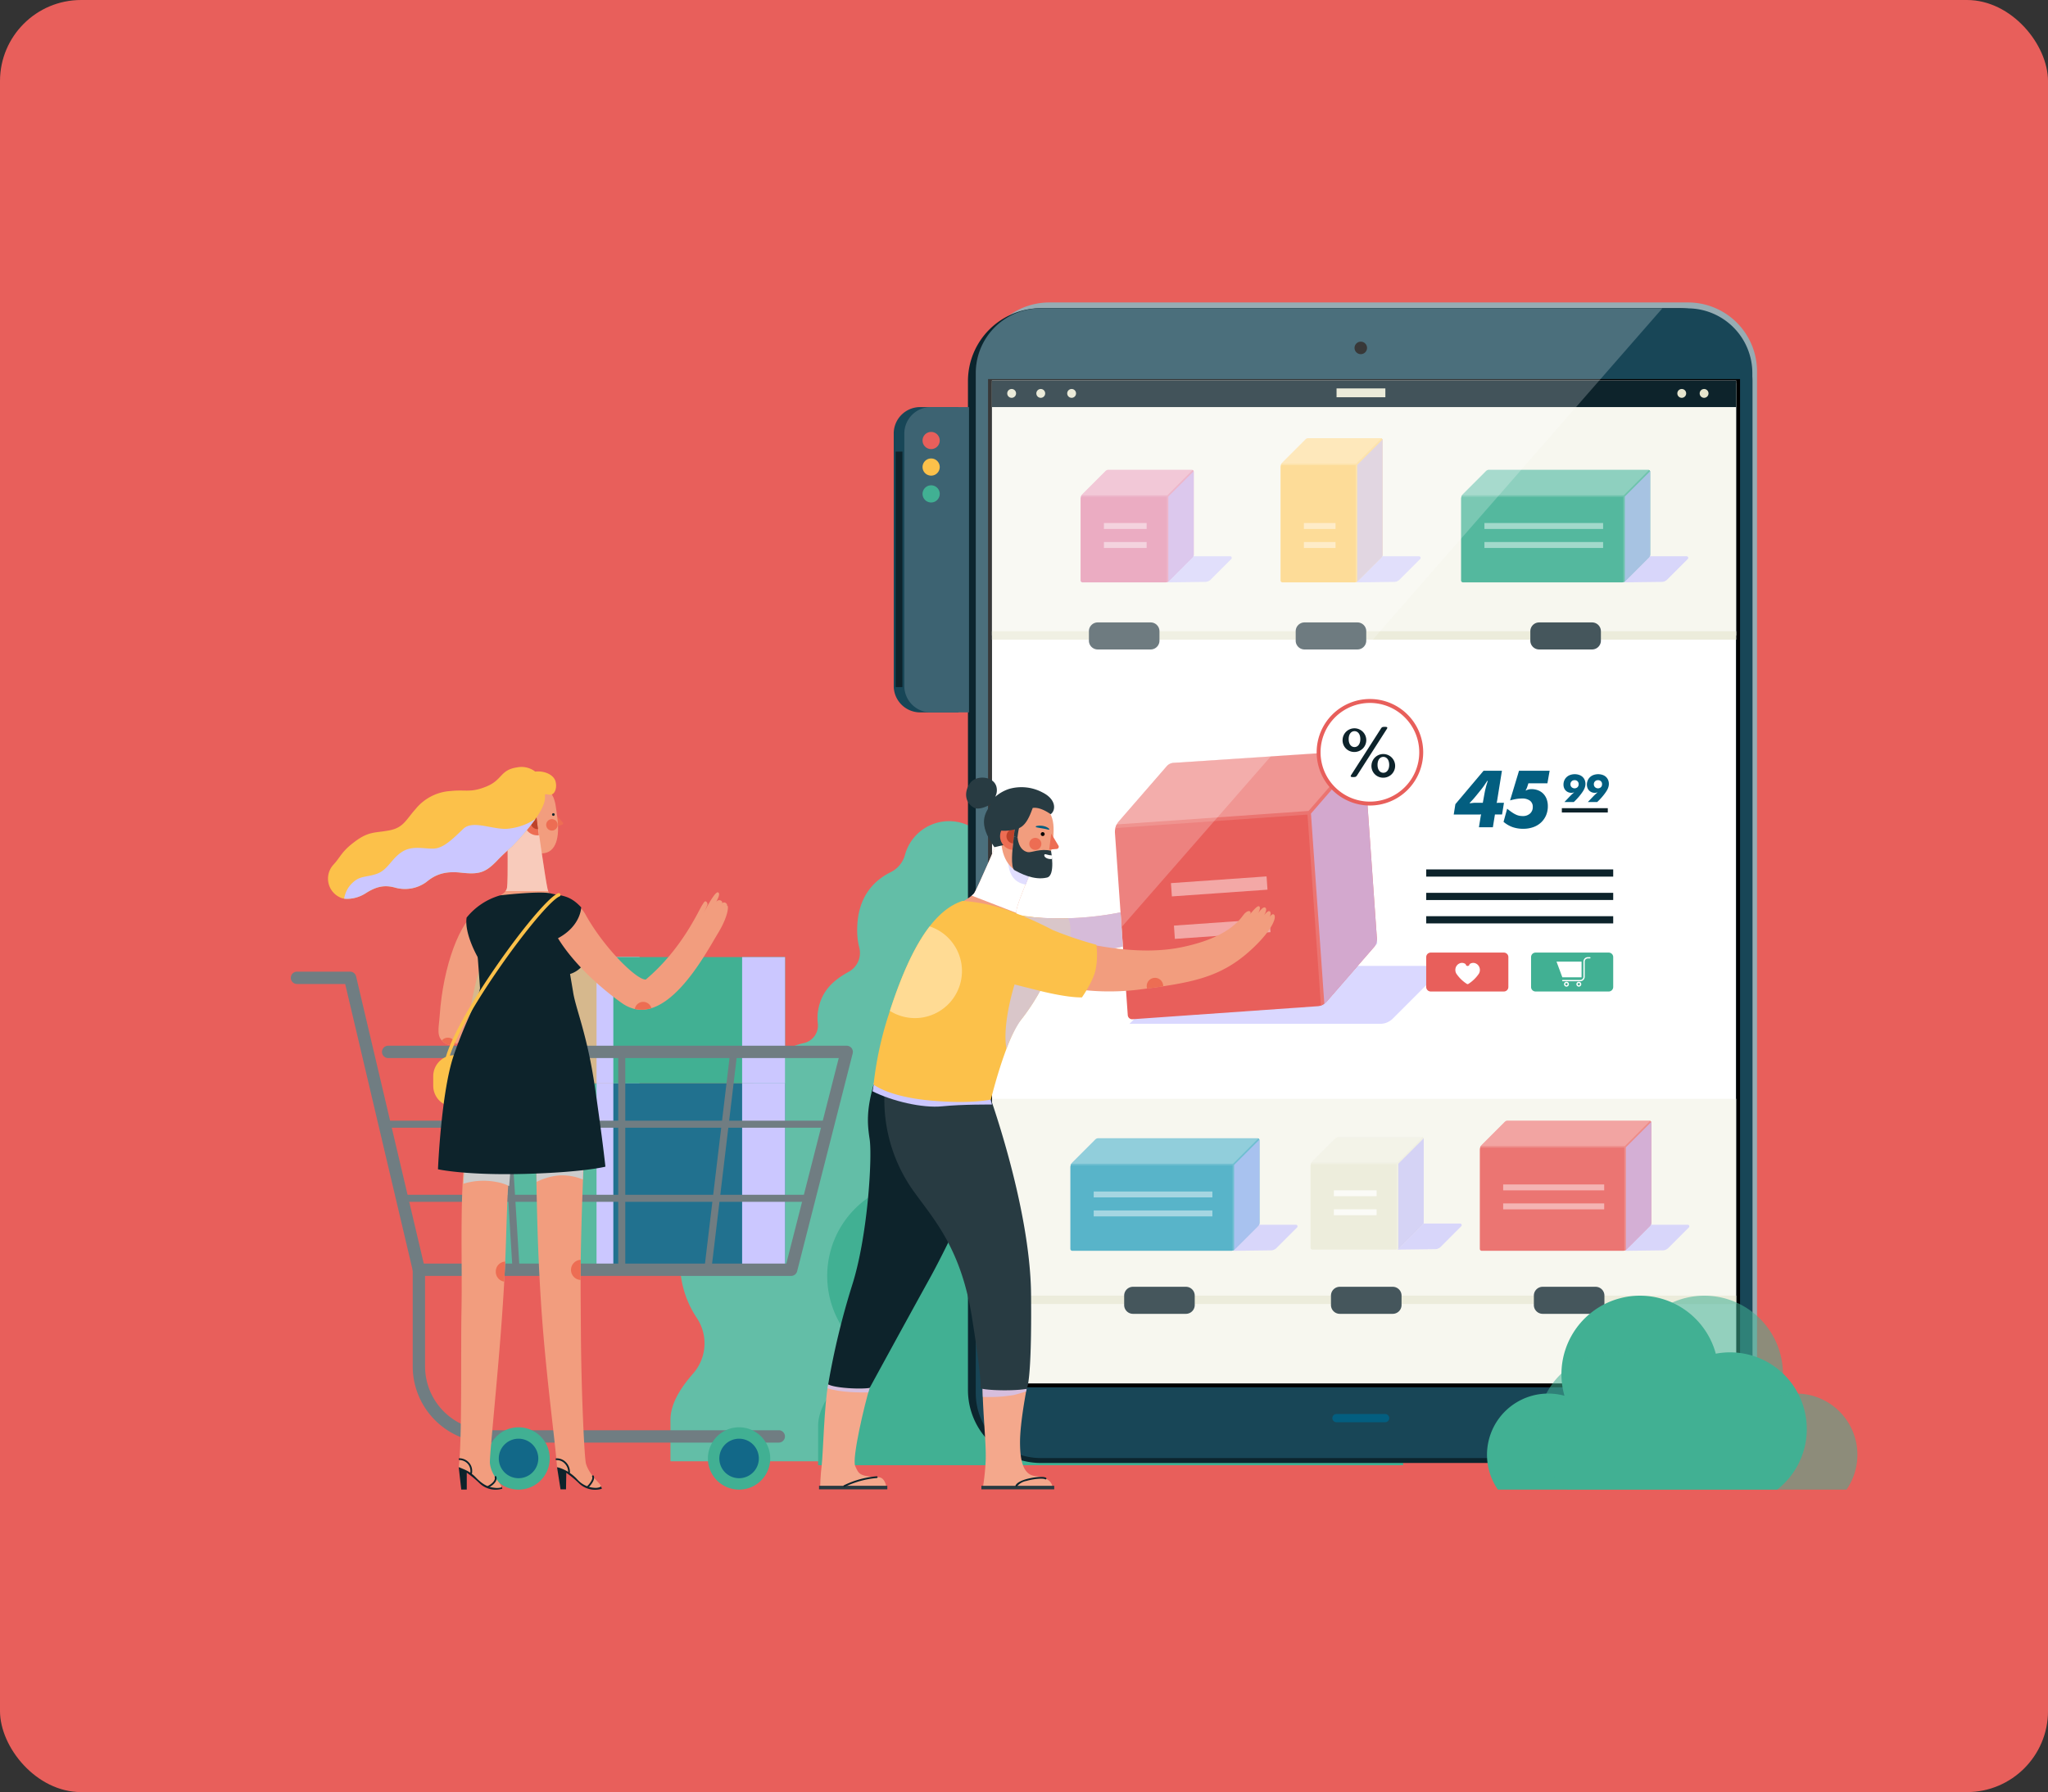 <svg xmlns="http://www.w3.org/2000/svg" xmlns:xlink="http://www.w3.org/1999/xlink" width="505" height="442" viewBox="0 0 505 442">
  <rect x="0" y="0" width="505" height="442" fill="#333333" stroke="none"/>
  <defs>
    <clipPath id="clip-path">
      <rect id="Rectángulo_7870" data-name="Rectángulo 7870" width="361.5" height="292.806" fill="none"/>
    </clipPath>
    <clipPath id="clip-path-2">
      <rect id="Rectángulo_7782" data-name="Rectángulo 7782" width="361.501" height="292.806" fill="none"/>
    </clipPath>
    <clipPath id="clip-path-3">
      <rect id="Rectángulo_7779" data-name="Rectángulo 7779" width="10.585" height="31.155" fill="none"/>
    </clipPath>
    <clipPath id="clip-path-4">
      <rect id="Rectángulo_7781" data-name="Rectángulo 7781" width="10.585" height="44.843" fill="none"/>
    </clipPath>
    <clipPath id="clip-path-8">
      <rect id="Rectángulo_7795" data-name="Rectángulo 7795" width="27.374" height="6.499" fill="none"/>
    </clipPath>
    <clipPath id="clip-path-9">
      <rect id="Rectángulo_7796" data-name="Rectángulo 7796" width="6.443" height="27.507" fill="none"/>
    </clipPath>
    <clipPath id="clip-path-10">
      <rect id="Rectángulo_7799" data-name="Rectángulo 7799" width="15.812" height="6.427" fill="none"/>
    </clipPath>
    <clipPath id="clip-path-11">
      <rect id="Rectángulo_7801" data-name="Rectángulo 7801" width="10.535" height="1.463" fill="none"/>
    </clipPath>
    <clipPath id="clip-path-14">
      <rect id="Rectángulo_7805" data-name="Rectángulo 7805" width="6.442" height="27.507" fill="none"/>
    </clipPath>
    <clipPath id="clip-path-15">
      <rect id="Rectángulo_7806" data-name="Rectángulo 7806" width="15.812" height="6.428" fill="none"/>
    </clipPath>
    <clipPath id="clip-path-18">
      <rect id="Rectángulo_7811" data-name="Rectángulo 7811" width="76.697" height="14.29" fill="none"/>
    </clipPath>
    <clipPath id="clip-path-19">
      <rect id="Rectángulo_7812" data-name="Rectángulo 7812" width="46.106" height="6.499" fill="none"/>
    </clipPath>
    <clipPath id="clip-path-21">
      <rect id="Rectángulo_7814" data-name="Rectángulo 7814" width="15.813" height="6.427" fill="none"/>
    </clipPath>
    <clipPath id="clip-path-22">
      <rect id="Rectángulo_7816" data-name="Rectángulo 7816" width="29.264" height="1.463" fill="none"/>
    </clipPath>
    <clipPath id="clip-path-24">
      <rect id="Rectángulo_7819" data-name="Rectángulo 7819" width="46.105" height="6.499" fill="none"/>
    </clipPath>
    <clipPath id="clip-path-27">
      <rect id="Rectángulo_7823" data-name="Rectángulo 7823" width="29.265" height="1.463" fill="none"/>
    </clipPath>
    <clipPath id="clip-path-29">
      <rect id="Rectángulo_7826" data-name="Rectángulo 7826" width="41.755" height="6.499" fill="none"/>
    </clipPath>
    <clipPath id="clip-path-30">
      <rect id="Rectángulo_7827" data-name="Rectángulo 7827" width="6.443" height="31.857" fill="none"/>
    </clipPath>
    <clipPath id="clip-path-31">
      <rect id="Rectángulo_7828" data-name="Rectángulo 7828" width="15.813" height="6.428" fill="none"/>
    </clipPath>
    <clipPath id="clip-path-32">
      <rect id="Rectángulo_7830" data-name="Rectángulo 7830" width="24.913" height="1.463" fill="none"/>
    </clipPath>
    <clipPath id="clip-path-34">
      <rect id="Rectángulo_7833" data-name="Rectángulo 7833" width="24.643" height="6.499" fill="none"/>
    </clipPath>
    <clipPath id="clip-path-35">
      <rect id="Rectángulo_7834" data-name="Rectángulo 7834" width="6.442" height="35.311" fill="none"/>
    </clipPath>
    <clipPath id="clip-path-37">
      <rect id="Rectángulo_7837" data-name="Rectángulo 7837" width="7.803" height="1.463" fill="none"/>
    </clipPath>
    <clipPath id="clip-path-39">
      <rect id="Rectángulo_7840" data-name="Rectángulo 7840" width="60.305" height="18.759" fill="none"/>
    </clipPath>
    <clipPath id="clip-path-40">
      <rect id="Rectángulo_7841" data-name="Rectángulo 7841" width="16.792" height="62.535" fill="none"/>
    </clipPath>
    <clipPath id="clip-path-41">
      <rect id="Rectángulo_7843" data-name="Rectángulo 7843" width="23.804" height="4.931" fill="none"/>
    </clipPath>
    <clipPath id="clip-path-43">
      <rect id="Rectángulo_7847" data-name="Rectángulo 7847" width="169.298" height="193.756" fill="none"/>
    </clipPath>
    <clipPath id="clip-path-44">
      <rect id="Rectángulo_7848" data-name="Rectángulo 7848" width="10.478" height="3.074" fill="none"/>
    </clipPath>
    <clipPath id="clip-path-45">
      <rect id="Rectángulo_7849" data-name="Rectángulo 7849" width="10.875" height="2.305" fill="none"/>
    </clipPath>
    <clipPath id="clip-path-46">
      <rect id="Rectángulo_7851" data-name="Rectángulo 7851" width="16.256" height="17.605" fill="none"/>
    </clipPath>
    <clipPath id="clip-path-47">
      <path id="Trazado_153363" data-name="Trazado 153363" d="M547.324,442.454a3.323,3.323,0,0,1,.023-.578c.267-2.326,5.2-13.321,5.2-13.321l-9.865-3.706s-4.668,10.929-5.688,12.657a1.925,1.925,0,0,1-.7.677Z" transform="translate(-536.288 -424.849)" fill="none"/>
    </clipPath>
    <linearGradient id="linear-gradient" x1="-7.161" y1="7.258" x2="-7.147" y2="7.258" gradientUnits="objectBoundingBox">
      <stop offset="0" stop-color="#f0c3a8"/>
      <stop offset="1" stop-color="#fff"/>
    </linearGradient>
    <clipPath id="clip-path-48">
      <rect id="Rectángulo_7852" data-name="Rectángulo 7852" width="7.244" height="9.728" fill="none"/>
    </clipPath>
    <clipPath id="clip-path-49">
      <rect id="Rectángulo_7853" data-name="Rectángulo 7853" width="26.865" height="12.458" fill="none"/>
    </clipPath>
    <clipPath id="clip-path-50">
      <rect id="Rectángulo_7854" data-name="Rectángulo 7854" width="29.436" height="5.959" fill="none"/>
    </clipPath>
    <clipPath id="clip-path-51">
      <rect id="Rectángulo_7857" data-name="Rectángulo 7857" width="8.554" height="15.896" fill="none"/>
    </clipPath>
    <clipPath id="clip-path-52">
      <rect id="Rectángulo_7858" data-name="Rectángulo 7858" width="10.758" height="5.667" fill="none"/>
    </clipPath>
    <clipPath id="clip-path-53">
      <rect id="Rectángulo_7859" data-name="Rectángulo 7859" width="11.049" height="5.667" fill="none"/>
    </clipPath>
    <clipPath id="clip-path-54">
      <rect id="Rectángulo_7860" data-name="Rectángulo 7860" width="12.109" height="9.12" fill="none"/>
    </clipPath>
    <clipPath id="clip-path-55">
      <rect id="Rectángulo_7861" data-name="Rectángulo 7861" width="11.918" height="10.015" fill="none"/>
    </clipPath>
    <clipPath id="clip-path-56">
      <rect id="Rectángulo_7863" data-name="Rectángulo 7863" width="10.534" height="16.587" fill="none"/>
    </clipPath>
    <clipPath id="clip-path-57">
      <path id="Trazado_153401" data-name="Trazado 153401" d="M179.594,427.525a3.25,3.25,0,0,1-.166-.52c-.52-2.153-2.473-16.068-2.473-16.068l-7.442,1.672s.212,12.193-.085,14.074a1.9,1.9,0,0,1-.369.842Z" transform="translate(-169.06 -410.938)" fill="none"/>
    </clipPath>
    <linearGradient id="linear-gradient-2" x1="-2.833" y1="13.535" x2="-2.815" y2="13.535" xlink:href="#linear-gradient"/>
    <clipPath id="clip-path-58">
      <rect id="Rectángulo_7864" data-name="Rectángulo 7864" width="47.177" height="19.713" fill="none"/>
    </clipPath>
    <clipPath id="clip-path-59">
      <rect id="Rectángulo_7865" data-name="Rectángulo 7865" width="3.535" height="3.697" fill="none"/>
    </clipPath>
    <clipPath id="clip-path-60">
      <rect id="Rectángulo_7866" data-name="Rectángulo 7866" width="1.75" height="3.047" fill="none"/>
    </clipPath>
    <clipPath id="clip-path-61">
      <rect id="Rectángulo_7867" data-name="Rectángulo 7867" width="3.315" height="3.937" fill="none"/>
    </clipPath>
    <clipPath id="clip-path-62">
      <rect id="Rectángulo_7868" data-name="Rectángulo 7868" width="2.256" height="2.84" fill="none"/>
    </clipPath>
    <clipPath id="clip-path-63">
      <rect id="Rectángulo_7871" data-name="Rectángulo 7871" width="78.847" height="47.799" fill="none"/>
    </clipPath>
  </defs>
  <g id="Grupo_88422" data-name="Grupo 88422" transform="translate(-810 -12062.484)">
    <rect id="Rectángulo_7649" data-name="Rectángulo 7649" width="505" height="442" rx="20" transform="translate(810 12062.484)" fill="#e85f5b"/>
    <g id="Grupo_87557" data-name="Grupo 87557" transform="translate(0 218)">
      <g id="Grupo_87555" data-name="Grupo 87555" transform="translate(-292.679 -40)">
        <path id="Trazado_153419" data-name="Trazado 153419" d="M6.452,122.476a11.259,11.259,0,0,1-.766,13.661C2.605,139.662,0,143.578,0,147.7v10.187H151.5V147.7a27.876,27.876,0,0,0-9.219-20.744,11.8,11.8,0,0,1-2.424-14.289A22.651,22.651,0,0,0,128.528,81.2a6.078,6.078,0,0,1-3.378-7.769A18.287,18.287,0,0,0,112.94,49.4a5.558,5.558,0,0,1-3.744-3.446,20.722,20.722,0,0,0-8.423-10.464,6,6,0,0,1-2.709-6.024A14.036,14.036,0,0,0,83.522,13.259,3.445,3.445,0,0,1,79.9,10.148l-.013-.126A11.259,11.259,0,0,0,57.838,8.3a6.7,6.7,0,0,1-3.467,4.263C50.859,14.3,45.8,18.166,46.055,27.547a16.293,16.293,0,0,0,.5,3.627,5.288,5.288,0,0,1-2.567,5.971c-4.135,2.269-7,5.046-7.666,10.135A12.84,12.84,0,0,0,36.346,50a4.422,4.422,0,0,1-3.44,4.741A18.429,18.429,0,0,0,18.912,76.554a10.828,10.828,0,0,1-4.936,11.388,24.64,24.64,0,0,0-7.524,34.534" transform="translate(1268 12087)" fill="#63bea7"/>
        <path id="Trazado_153420" data-name="Trazado 153420" d="M99.329,138.388A10.721,10.721,0,0,1,98.6,151.4c-2.935,3.357-5.415,7.086-5.415,11.014v9.7H237.447v-9.7a26.546,26.546,0,0,0-8.778-19.753,11.236,11.236,0,0,1-2.309-13.607,21.569,21.569,0,0,0-10.787-29.965,5.788,5.788,0,0,1-3.217-7.4,17.415,17.415,0,0,0-11.626-22.88,5.293,5.293,0,0,1-3.565-3.281,19.728,19.728,0,0,0-8.021-9.964,5.714,5.714,0,0,1-2.58-5.737,13.365,13.365,0,0,0-13.848-15.436,3.281,3.281,0,0,1-3.444-2.963c0-.04-.008-.08-.012-.12a10.721,10.721,0,0,0-21-1.641,6.381,6.381,0,0,1-3.3,4.06c-3.343,1.656-8.156,5.337-7.918,14.27a15.485,15.485,0,0,0,.475,3.453,5.035,5.035,0,0,1-2.444,5.686c-3.938,2.16-6.67,4.8-7.3,9.651a12.236,12.236,0,0,0,.024,2.587,4.211,4.211,0,0,1-3.276,4.514A17.548,17.548,0,0,0,111.193,94.66a10.31,10.31,0,0,1-4.7,10.844,23.462,23.462,0,0,0-7.164,32.884" transform="translate(1211.231 12073.742)" fill="#41b093"/>
      </g>
      <g id="Grupo_87550" data-name="Grupo 87550" transform="translate(881.75 11919.081)">
        <g id="Grupo_87549" data-name="Grupo 87549" clip-path="url(#clip-path)">
          <rect id="Rectángulo_7776" data-name="Rectángulo 7776" width="42.342" height="31.155" transform="translate(43.589 161.455)" fill="#d6b88d"/>
          <rect id="Rectángulo_7777" data-name="Rectángulo 7777" width="42.342" height="44.843" transform="translate(43.589 192.61)" fill="#58b9a0"/>
          <g id="Grupo_87377" data-name="Grupo 87377">
            <g id="Grupo_87376" data-name="Grupo 87376" clip-path="url(#clip-path-2)">
              <g id="Grupo_87372" data-name="Grupo 87372" transform="translate(75.345 161.455)" style="mix-blend-mode: multiply;isolation: isolate">
                <g id="Grupo_87371" data-name="Grupo 87371">
                  <g id="Grupo_87370" data-name="Grupo 87370" clip-path="url(#clip-path-3)">
                    <rect id="Rectángulo_7778" data-name="Rectángulo 7778" width="10.585" height="31.155" fill="#cbc7ff"/>
                  </g>
                </g>
              </g>
              <g id="Grupo_87375" data-name="Grupo 87375" transform="translate(75.345 192.61)" style="mix-blend-mode: multiply;isolation: isolate">
                <g id="Grupo_87374" data-name="Grupo 87374">
                  <g id="Grupo_87373" data-name="Grupo 87373" clip-path="url(#clip-path-4)">
                    <rect id="Rectángulo_7780" data-name="Rectángulo 7780" width="10.585" height="44.843" fill="#cbc7ff"/>
                  </g>
                </g>
              </g>
            </g>
          </g>
          <rect id="Rectángulo_7783" data-name="Rectángulo 7783" width="42.342" height="31.155" transform="translate(79.488 161.455)" fill="#41b093"/>
          <rect id="Rectángulo_7784" data-name="Rectángulo 7784" width="42.342" height="44.843" transform="translate(79.488 192.61)" fill="#21718f"/>
          <g id="Grupo_87548" data-name="Grupo 87548">
            <g id="Grupo_87547" data-name="Grupo 87547" clip-path="url(#clip-path-2)">
              <g id="Grupo_87380" data-name="Grupo 87380" transform="translate(111.244 161.455)" style="mix-blend-mode: multiply;isolation: isolate">
                <g id="Grupo_87379" data-name="Grupo 87379">
                  <g id="Grupo_87378" data-name="Grupo 87378" clip-path="url(#clip-path-3)">
                    <rect id="Rectángulo_7785" data-name="Rectángulo 7785" width="10.585" height="31.155" transform="translate(0)" fill="#cbc7ff"/>
                  </g>
                </g>
              </g>
              <g id="Grupo_87383" data-name="Grupo 87383" transform="translate(111.244 192.61)" style="mix-blend-mode: multiply;isolation: isolate">
                <g id="Grupo_87382" data-name="Grupo 87382">
                  <g id="Grupo_87381" data-name="Grupo 87381" clip-path="url(#clip-path-4)">
                    <rect id="Rectángulo_7787" data-name="Rectángulo 7787" width="10.585" height="44.843" transform="translate(0)" fill="#cbc7ff"/>
                  </g>
                </g>
              </g>
              <path id="Trazado_153272" data-name="Trazado 153272" d="M123.329,602.464H31.539a1.523,1.523,0,0,1-1.482-1.174L13.368,530.468H1.523a1.523,1.523,0,1,1,0-3.045H14.573a1.522,1.522,0,0,1,1.482,1.173l16.689,70.823h89.4l12.926-50.68H23.926a1.523,1.523,0,0,1,0-3.045H137.032a1.523,1.523,0,0,1,1.475,1.9l-13.7,53.725a1.522,1.522,0,0,1-1.475,1.146" transform="translate(0 -362.374)" fill="#707d82"/>
              <path id="Trazado_153273" data-name="Trazado 153273" d="M186.186,801.644h-71.46a18.828,18.828,0,0,1-18.806-18.807V759.012a1.523,1.523,0,1,1,3.045,0v23.825A15.779,15.779,0,0,0,114.725,798.6h71.46a1.522,1.522,0,1,1,0,3.045" transform="translate(-65.903 -520.444)" fill="#707d82"/>
              <path id="Trazado_153274" data-name="Trazado 153274" d="M343.9,894.225a7.685,7.685,0,1,1-7.685-7.685,7.685,7.685,0,0,1,7.685,7.685" transform="translate(-225.724 -609.11)" fill="#41b093"/>
              <path id="Trazado_153275" data-name="Trazado 153275" d="M347.27,900.406a4.87,4.87,0,1,1-4.87-4.87,4.87,4.87,0,0,1,4.87,4.87" transform="translate(-231.905 -615.291)" fill="#126888"/>
              <path id="Trazado_153276" data-name="Trazado 153276" d="M170.139,894.225a7.685,7.685,0,1,1-7.685-7.685,7.685,7.685,0,0,1,7.685,7.685" transform="translate(-106.336 -609.11)" fill="#41b093"/>
              <path id="Trazado_153277" data-name="Trazado 153277" d="M173.5,900.406a4.87,4.87,0,1,1-4.87-4.87,4.87,4.87,0,0,1,4.87,4.87" transform="translate(-112.516 -615.291)" fill="#126888"/>
              <path id="Trazado_153278" data-name="Trazado 153278" d="M183.865,646.628H76.632a.87.87,0,0,1,0-1.74H183.865a.87.87,0,0,1,0,1.74" transform="translate(-52.053 -443.08)" fill="#707d82"/>
              <path id="Trazado_153279" data-name="Trazado 153279" d="M186.025,705.014H87.058a.87.87,0,1,1,0-1.74h98.967a.87.87,0,0,1,0,1.74" transform="translate(-59.217 -483.195)" fill="#707d82"/>
              <path id="Trazado_153280" data-name="Trazado 153280" d="M258.739,642.924a.87.87,0,0,1-.87-.87v-53.29a.87.87,0,0,1,1.74,0v53.29a.87.87,0,0,1-.87.87" transform="translate(-177.173 -403.921)" fill="#707d82"/>
              <path id="Trazado_153281" data-name="Trazado 153281" d="M326.856,642.489a.912.912,0,0,1-.1-.006.87.87,0,0,1-.761-.967l6.308-52.855a.87.87,0,1,1,1.728.206l-6.308,52.855a.87.87,0,0,1-.863.767" transform="translate(-223.973 -403.921)" fill="#707d82"/>
              <path id="Trazado_153282" data-name="Trazado 153282" d="M168.167,642.706a.87.87,0,0,1-.867-.817l-3.263-53.072a.87.87,0,0,1,1.737-.107l3.263,53.073a.87.87,0,0,1-.815.922l-.054,0" transform="translate(-112.702 -403.92)" fill="#707d82"/>
              <path id="Trazado_153283" data-name="Trazado 153283" d="M543.282,266.552V17.006A17.005,17.005,0,0,1,560.287,0H717.765a17.005,17.005,0,0,1,17.005,17.006V266.552a17.006,17.006,0,0,1-17.005,17.006H560.287a17.006,17.006,0,0,1-17.005-17.006" transform="translate(-373.27)" fill="#97acb3"/>
              <path id="Trazado_153284" data-name="Trazado 153284" d="M533.437,271.347V22.5A17.984,17.984,0,0,1,551.421,4.514H708.886A17.984,17.984,0,0,1,726.871,22.5V271.347a17.984,17.984,0,0,1-17.984,17.984H551.421a17.984,17.984,0,0,1-17.984-17.984" transform="translate(-366.506 -3.101)" fill="#0c252e"/>
              <path id="Trazado_153285" data-name="Trazado 153285" d="M539.59,272.245V20.611A15.962,15.962,0,0,1,555.552,4.649H715.117a15.962,15.962,0,0,1,15.962,15.962V272.245a15.961,15.961,0,0,1-15.962,15.962H555.552a15.962,15.962,0,0,1-15.962-15.962" transform="translate(-370.733 -3.194)" fill="#184657"/>
              <rect id="Rectángulo_7789" data-name="Rectángulo 7789" width="183.506" height="246.737" transform="translate(172.849 19.865)" fill="#fff"/>
              <path id="Trazado_153286" data-name="Trazado 153286" d="M733.738,308.1H550.232V61.367H733.738ZM734.7,60.4H549.269V309.067H734.7Z" transform="translate(-377.383 -41.501)"/>
              <path id="Trazado_153287" data-name="Trazado 153287" d="M820.561,877.074a1.016,1.016,0,0,1,1.016-1.016h11.995a1.016,1.016,0,1,1,0,2.033H821.577a1.016,1.016,0,0,1-1.016-1.016" transform="translate(-563.778 -601.908)" fill="#035e80"/>
              <path id="Trazado_153288" data-name="Trazado 153288" d="M839.593,33.982a1.54,1.54,0,1,1,1.54-1.54,1.54,1.54,0,0,1-1.54,1.54" transform="translate(-575.796 -21.231)"/>
              <rect id="Rectángulo_7790" data-name="Rectángulo 7790" width="183.506" height="62.891" transform="translate(172.848 19.239)" fill="#f7f7ef"/>
              <rect id="Rectángulo_7791" data-name="Rectángulo 7791" width="183.506" height="6.565" transform="translate(172.848 19.239)" fill="#0d232b"/>
              <path id="Trazado_153289" data-name="Trazado 153289" d="M589.5,69.3a1.088,1.088,0,1,1-1.087-1.087A1.087,1.087,0,0,1,589.5,69.3" transform="translate(-403.529 -46.869)" fill="#e6e5ce"/>
              <path id="Trazado_153290" data-name="Trazado 153290" d="M613.825,69.3a1.088,1.088,0,1,1-1.087-1.087,1.088,1.088,0,0,1,1.087,1.087" transform="translate(-420.243 -46.869)" fill="#e6e5ce"/>
              <path id="Trazado_153291" data-name="Trazado 153291" d="M566.561,69.3a1.088,1.088,0,1,1-1.087-1.087,1.088,1.088,0,0,1,1.087,1.087" transform="translate(-387.77 -46.869)" fill="#e6e5ce"/>
              <path id="Trazado_153292" data-name="Trazado 153292" d="M1112.186,69.3a1.088,1.088,0,1,1-1.088-1.087,1.088,1.088,0,0,1,1.088,1.087" transform="translate(-762.649 -46.869)" fill="#e6e5ce"/>
              <path id="Trazado_153293" data-name="Trazado 153293" d="M1094.578,69.3a1.088,1.088,0,1,1-1.088-1.087,1.088,1.088,0,0,1,1.088,1.087" transform="translate(-750.551 -46.869)" fill="#e6e5ce"/>
              <rect id="Rectángulo_7792" data-name="Rectángulo 7792" width="12.036" height="2.175" transform="translate(257.82 21.202)" fill="#e6e5ce"/>
              <rect id="Rectángulo_7793" data-name="Rectángulo 7793" width="183.506" height="70.189" transform="translate(172.848 196.414)" fill="#f7f7ef"/>
              <rect id="Rectángulo_7794" data-name="Rectángulo 7794" width="183.506" height="2.078" transform="translate(172.848 81.091)" fill="#ececdb"/>
              <path id="Trazado_153294" data-name="Trazado 153294" d="M629.118,131.906a1.016,1.016,0,0,0-.744.267l-5.683,5.684a1.771,1.771,0,0,0-.519,1.253v20.072a.484.484,0,0,0,.485.485h20.4a1.429,1.429,0,0,0,1.01-.418l5.664-5.664a1.177,1.177,0,0,0,.345-.833V132.44a.529.529,0,0,0-.491-.534Z" transform="translate(-427.472 -90.628)" fill="#e595b1"/>
              <g id="Grupo_87386" data-name="Grupo 87386" transform="translate(194.967 41.249)" opacity="0.34">
                <g id="Grupo_87385" data-name="Grupo 87385">
                  <g id="Grupo_87384" data-name="Grupo 87384" clip-path="url(#clip-path-8)">
                    <path id="Trazado_153295" data-name="Trazado 153295" d="M628.992,132.079l-5.91,5.91a.189.189,0,0,0,.134.323h21.024l6.093-6.093a.239.239,0,0,0-.163-.406H629.661a.934.934,0,0,0-.669.265" transform="translate(-623.026 -131.814)" fill="#fff"/>
                  </g>
                </g>
              </g>
              <g id="Grupo_87389" data-name="Grupo 87389" transform="translate(216.165 41.532)" opacity="0.7" style="mix-blend-mode: multiply;isolation: isolate">
                <g id="Grupo_87388" data-name="Grupo 87388">
                  <g id="Grupo_87387" data-name="Grupo 87387" clip-path="url(#clip-path-9)">
                    <path id="Trazado_153296" data-name="Trazado 153296" d="M690.766,160.223l6.442-6.427V132.908a.192.192,0,0,0-.327-.135l-6.115,6.13Z" transform="translate(-690.766 -132.717)" fill="#cbc7ff"/>
                  </g>
                </g>
              </g>
              <path id="Trazado_153297" data-name="Trazado 153297" d="M643.948,258.849H630.9a2.175,2.175,0,0,1-2.175-2.175v-2.32a2.175,2.175,0,0,1,2.175-2.175h13.051a2.175,2.175,0,0,1,2.175,2.175v2.32a2.175,2.175,0,0,1-2.175,2.175" transform="translate(-431.972 -173.263)" fill="#45565c"/>
              <path id="Trazado_153298" data-name="Trazado 153298" d="M806.9,258.849H793.851a2.175,2.175,0,0,1-2.175-2.175v-2.32a2.175,2.175,0,0,1,2.175-2.175H806.9a2.175,2.175,0,0,1,2.175,2.175v2.32a2.175,2.175,0,0,1-2.175,2.175" transform="translate(-543.932 -173.263)" fill="#45565c"/>
              <path id="Trazado_153299" data-name="Trazado 153299" d="M991.79,258.849H978.739a2.175,2.175,0,0,1-2.175-2.175v-2.32a2.175,2.175,0,0,1,2.175-2.175H991.79a2.175,2.175,0,0,1,2.175,2.175v2.32a2.175,2.175,0,0,1-2.175,2.175" transform="translate(-670.962 -173.263)" fill="#45565c"/>
              <rect id="Rectángulo_7797" data-name="Rectángulo 7797" width="183.506" height="2.078" transform="translate(172.848 244.95)" fill="#ececdb"/>
              <path id="Trazado_153300" data-name="Trazado 153300" d="M671.752,782.47H658.7a2.175,2.175,0,0,1-2.175-2.175v-2.32A2.175,2.175,0,0,1,658.7,775.8h13.051a2.175,2.175,0,0,1,2.175,2.175v2.32a2.175,2.175,0,0,1-2.175,2.175" transform="translate(-451.076 -533.025)" fill="#45565c"/>
              <path id="Trazado_153301" data-name="Trazado 153301" d="M834.708,782.47H821.658a2.175,2.175,0,0,1-2.175-2.175v-2.32a2.175,2.175,0,0,1,2.175-2.175h13.051a2.175,2.175,0,0,1,2.175,2.175v2.32a2.175,2.175,0,0,1-2.175,2.175" transform="translate(-563.038 -533.025)" fill="#45565c"/>
              <path id="Trazado_153302" data-name="Trazado 153302" d="M994.57,782.47H981.52a2.175,2.175,0,0,1-2.175-2.175v-2.32a2.175,2.175,0,0,1,2.175-2.175H994.57a2.175,2.175,0,0,1,2.175,2.175v2.32a2.175,2.175,0,0,1-2.175,2.175" transform="translate(-672.873 -533.025)" fill="#45565c"/>
              <path id="Trazado_153303" data-name="Trazado 153303" d="M916.621,377.311l6.957-8.25H928.1l-1.166,7.275q-.043.254-.064.361c-.014.071-.043.177-.085.318a2.127,2.127,0,0,1,.35-.043H928.6l-.467,2.884h-1.76L925.868,383h-3.436l.4-2.5c.028-.17.049-.289.064-.36s.042-.177.085-.318a2.135,2.135,0,0,1-.35.042h-6.416Zm7.211-2.8q.084-.466.17-.806t.159-.647q.074-.307.18-.647t.255-.806l-.106-.064q-.318.488-.551.838t-.456.658q-.223.308-.488.637t-.647.8l-.743.912q-.254.3-.413.488t-.318.361l-.318.339q-.159.17-.414.424l.021.085c.183-.014.336-.028.456-.043l.36-.042a3.186,3.186,0,0,1,.371-.021h2.036Z" transform="translate(-629.501 -253.569)" fill="#035e80"/>
              <path id="Trazado_153304" data-name="Trazado 153304" d="M956.351,378.435q.636.509,1.145.859a7.044,7.044,0,0,0,.954.562,3.755,3.755,0,0,0,.859.3,4.367,4.367,0,0,0,.88.085,2.579,2.579,0,0,0,1.8-.615,2.1,2.1,0,0,0,.679-1.633,1.842,1.842,0,0,0-.689-1.538,3.117,3.117,0,0,0-1.962-.541,8.581,8.581,0,0,0-1.347.106,15.461,15.461,0,0,0-1.6.361l2.206-7.317h7.551l-.551,3.1h-4.687l-.276.848q-.106.3-.17.445a4.809,4.809,0,0,1-.233.445l.064.043a2.843,2.843,0,0,1,.679-.265,3.085,3.085,0,0,1,.7-.074,4.423,4.423,0,0,1,1.654.3,3.6,3.6,0,0,1,1.273.848,3.781,3.781,0,0,1,.816,1.326,4.954,4.954,0,0,1,.286,1.729,5.607,5.607,0,0,1-.445,2.269,5.269,5.269,0,0,1-1.241,1.76,5.486,5.486,0,0,1-1.92,1.145,7.246,7.246,0,0,1-2.46.4,7.838,7.838,0,0,1-2.63-.414,7.205,7.205,0,0,1-2.227-1.3Z" transform="translate(-656.463 -253.569)" fill="#035e80"/>
              <path id="Trazado_153305" data-name="Trazado 153305" d="M1005.279,376.275a1.791,1.791,0,0,1-.6.124,2.091,2.091,0,0,1-.8-.15,1.841,1.841,0,0,1-.629-.417,1.866,1.866,0,0,1-.407-.639,2.257,2.257,0,0,1-.145-.825,2.587,2.587,0,0,1,.206-1.041,2.41,2.41,0,0,1,.572-.815,2.548,2.548,0,0,1,.877-.526,3.479,3.479,0,0,1,2.2-.015,2.39,2.39,0,0,1,.835.484,2.181,2.181,0,0,1,.536.758,2.459,2.459,0,0,1,.191.98,2.63,2.63,0,0,1-.062.562,3.219,3.219,0,0,1-.191.582,4.7,4.7,0,0,1-.335.629q-.206.33-.495.712-.248.33-.536.67t-.567.629q-.217.237-.691.691h-2.31l1.31-1.371q.165-.175.289-.294l.232-.222q.108-.1.232-.211c.083-.072.186-.156.31-.253Zm.144-3a.971.971,0,0,0-1.01,1.01.961.961,0,0,0,.289.717,1.08,1.08,0,0,0,1.454.005.977.977,0,0,0,.278-.722.942.942,0,0,0-1.011-1.01" transform="translate(-688.92 -255.451)" fill="#035e80"/>
              <path id="Trazado_153306" data-name="Trazado 153306" d="M1023.731,376.275a1.789,1.789,0,0,1-.6.124,2.092,2.092,0,0,1-.8-.15,1.84,1.84,0,0,1-.629-.417,1.865,1.865,0,0,1-.407-.639,2.256,2.256,0,0,1-.145-.825,2.587,2.587,0,0,1,.206-1.041,2.411,2.411,0,0,1,.572-.815,2.547,2.547,0,0,1,.877-.526,3.479,3.479,0,0,1,2.2-.015,2.39,2.39,0,0,1,.835.484,2.178,2.178,0,0,1,.536.758,2.457,2.457,0,0,1,.191.98,2.63,2.63,0,0,1-.062.562,3.2,3.2,0,0,1-.191.582,4.724,4.724,0,0,1-.335.629q-.206.33-.495.712-.248.33-.536.67t-.567.629q-.217.237-.691.691h-2.31l1.31-1.371q.165-.175.289-.294l.232-.222q.108-.1.232-.211c.083-.072.186-.156.31-.253Zm.144-3a.971.971,0,0,0-1.01,1.01.961.961,0,0,0,.289.717,1.08,1.08,0,0,0,1.454.005.977.977,0,0,0,.278-.722.942.942,0,0,0-1.01-1.01" transform="translate(-701.598 -255.451)" fill="#035e80"/>
              <rect id="Rectángulo_7798" data-name="Rectángulo 7798" width="11.329" height="1.066" transform="translate(313.373 124.729)" fill="#0d232b"/>
              <path id="Trazado_153307" data-name="Trazado 153307" d="M940.637,460.159H894.529v-1.777h46.108Zm0-5.774H894.529v-1.776h46.108Zm0-5.774H894.529v-1.777h46.108Z" transform="translate(-614.599 -307.004)" fill="#0d232b"/>
              <g id="Grupo_87392" data-name="Grupo 87392" transform="translate(216.165 62.611)" opacity="0.7" style="mix-blend-mode: multiply;isolation: isolate">
                <g id="Grupo_87391" data-name="Grupo 87391">
                  <g id="Grupo_87390" data-name="Grupo 87390" clip-path="url(#clip-path-10)">
                    <path id="Trazado_153308" data-name="Trazado 153308" d="M690.766,206.5l6.442-6.427h8.979a.39.39,0,0,1,.276.666l-5.075,5.075a1.951,1.951,0,0,1-1.355.571Z" transform="translate(-690.766 -200.077)" fill="#cbc7ff"/>
                  </g>
                </g>
              </g>
              <g id="Grupo_87395" data-name="Grupo 87395" transform="translate(200.455 54.407)" opacity="0.46">
                <g id="Grupo_87394" data-name="Grupo 87394">
                  <g id="Grupo_87393" data-name="Grupo 87393" clip-path="url(#clip-path-11)">
                    <rect id="Rectángulo_7800" data-name="Rectángulo 7800" width="10.535" height="1.463" fill="#fff"/>
                  </g>
                </g>
              </g>
              <g id="Grupo_87398" data-name="Grupo 87398" transform="translate(200.455 59.089)" opacity="0.46">
                <g id="Grupo_87397" data-name="Grupo 87397">
                  <g id="Grupo_87396" data-name="Grupo 87396" clip-path="url(#clip-path-11)">
                    <rect id="Rectángulo_7802" data-name="Rectángulo 7802" width="10.535" height="1.463" transform="translate(0 0)" fill="#fff"/>
                  </g>
                </g>
              </g>
              <path id="Trazado_153309" data-name="Trazado 153309" d="M649.972,132.154l-6.2,6.2H622.643a1.769,1.769,0,0,0-.176.39H643.63v21.041a1.417,1.417,0,0,0,.39-.167V138.657l6.226-6.226a.49.49,0,0,0-.275-.277" transform="translate(-427.675 -90.798)" fill="#e8a2bb"/>
              <path id="Trazado_153310" data-name="Trazado 153310" d="M810.324,657.785a1.014,1.014,0,0,0-.743.267l-5.685,5.684a1.773,1.773,0,0,0-.519,1.253v20.072a.485.485,0,0,0,.485.485h20.4a1.43,1.43,0,0,0,1.01-.419l5.664-5.664a1.177,1.177,0,0,0,.345-.832V658.319a.529.529,0,0,0-.491-.534Z" transform="translate(-551.972 -451.941)" fill="#ededdc"/>
              <g id="Grupo_87401" data-name="Grupo 87401" transform="translate(251.673 205.816)" opacity="0.34">
                <g id="Grupo_87400" data-name="Grupo 87400">
                  <g id="Grupo_87399" data-name="Grupo 87399" clip-path="url(#clip-path-8)">
                    <path id="Trazado_153311" data-name="Trazado 153311" d="M810.2,657.959l-5.91,5.91a.189.189,0,0,0,.134.323h21.024l6.093-6.093a.239.239,0,0,0-.163-.406H810.868a.935.935,0,0,0-.669.265" transform="translate(-804.233 -657.694)" fill="#fff"/>
                  </g>
                </g>
              </g>
              <g id="Grupo_87404" data-name="Grupo 87404" transform="translate(272.872 206.098)" opacity="0.7" style="mix-blend-mode: multiply;isolation: isolate">
                <g id="Grupo_87403" data-name="Grupo 87403">
                  <g id="Grupo_87402" data-name="Grupo 87402" clip-path="url(#clip-path-14)">
                    <path id="Trazado_153312" data-name="Trazado 153312" d="M871.974,686.1l6.442-6.428V658.788a.191.191,0,0,0-.327-.136l-6.115,6.13Z" transform="translate(-871.974 -658.596)" fill="#cbc7ff"/>
                  </g>
                </g>
              </g>
              <g id="Grupo_87407" data-name="Grupo 87407" transform="translate(272.872 227.177)" opacity="0.7" style="mix-blend-mode: multiply;isolation: isolate">
                <g id="Grupo_87406" data-name="Grupo 87406">
                  <g id="Grupo_87405" data-name="Grupo 87405" clip-path="url(#clip-path-15)">
                    <path id="Trazado_153313" data-name="Trazado 153313" d="M871.974,732.384l6.442-6.428h8.978a.39.39,0,0,1,.276.666L882.6,731.7a1.95,1.95,0,0,1-1.355.571Z" transform="translate(-871.974 -725.956)" fill="#cbc7ff"/>
                  </g>
                </g>
              </g>
              <g id="Grupo_87410" data-name="Grupo 87410" transform="translate(257.161 218.974)" opacity="0.78">
                <g id="Grupo_87409" data-name="Grupo 87409">
                  <g id="Grupo_87408" data-name="Grupo 87408" clip-path="url(#clip-path-11)">
                    <rect id="Rectángulo_7807" data-name="Rectángulo 7807" width="10.535" height="1.463" transform="translate(0 0)" fill="#fff"/>
                  </g>
                </g>
              </g>
              <g id="Grupo_87413" data-name="Grupo 87413" transform="translate(257.161 223.656)" opacity="0.78">
                <g id="Grupo_87412" data-name="Grupo 87412">
                  <g id="Grupo_87411" data-name="Grupo 87411" clip-path="url(#clip-path-11)">
                    <rect id="Rectángulo_7809" data-name="Rectángulo 7809" width="10.535" height="1.463" fill="#fff"/>
                  </g>
                </g>
              </g>
              <path id="Trazado_153314" data-name="Trazado 153314" d="M831.179,658.033l-6.2,6.2H803.85a1.765,1.765,0,0,0-.176.39h21.163v21.041a1.412,1.412,0,0,0,.39-.167V664.536l6.226-6.226a.49.49,0,0,0-.275-.277" transform="translate(-552.176 -452.111)" fill="#f0f0e3"/>
              <g id="Grupo_87416" data-name="Grupo 87416" transform="translate(206.755 163.631)" opacity="0.7" style="mix-blend-mode: multiply;isolation: isolate">
                <g id="Grupo_87415" data-name="Grupo 87415">
                  <g id="Grupo_87414" data-name="Grupo 87414" clip-path="url(#clip-path-18)">
                    <path id="Trazado_153315" data-name="Trazado 153315" d="M660.695,537.179l14.418-14.29h61.4a.875.875,0,0,1,.619,1.494l-11.385,11.385a4.512,4.512,0,0,1-3.04,1.41Z" transform="translate(-660.695 -522.889)" fill="#cbc7ff"/>
                  </g>
                </g>
              </g>
              <path id="Trazado_153316" data-name="Trazado 153316" d="M928.948,131.906a1.015,1.015,0,0,0-.743.267l-5.684,5.684A1.773,1.773,0,0,0,922,139.11v20.072a.485.485,0,0,0,.485.485h39.134a1.43,1.43,0,0,0,1.011-.418l5.664-5.664a1.178,1.178,0,0,0,.345-.833V132.44a.529.529,0,0,0-.491-.534Z" transform="translate(-633.475 -90.628)" fill="#54b89e"/>
              <g id="Grupo_87419" data-name="Grupo 87419" transform="translate(288.794 41.249)" opacity="0.34">
                <g id="Grupo_87418" data-name="Grupo 87418">
                  <g id="Grupo_87417" data-name="Grupo 87417" clip-path="url(#clip-path-19)">
                    <path id="Trazado_153317" data-name="Trazado 153317" d="M928.823,132.079l-5.91,5.91a.189.189,0,0,0,.134.323H962.8l6.093-6.093a.239.239,0,0,0-.163-.406H929.492a.935.935,0,0,0-.669.265" transform="translate(-922.856 -131.814)" fill="#fff"/>
                  </g>
                </g>
              </g>
              <g id="Grupo_87422" data-name="Grupo 87422" transform="translate(328.723 41.532)" opacity="0.7" style="mix-blend-mode: multiply;isolation: isolate">
                <g id="Grupo_87421" data-name="Grupo 87421">
                  <g id="Grupo_87420" data-name="Grupo 87420" clip-path="url(#clip-path-9)">
                    <path id="Trazado_153318" data-name="Trazado 153318" d="M1050.45,160.223l6.442-6.427V132.908a.192.192,0,0,0-.327-.135l-6.115,6.13Z" transform="translate(-1050.45 -132.717)" fill="#cbc7ff"/>
                  </g>
                </g>
              </g>
              <g id="Grupo_87425" data-name="Grupo 87425" transform="translate(328.723 62.611)" opacity="0.7" style="mix-blend-mode: multiply;isolation: isolate">
                <g id="Grupo_87424" data-name="Grupo 87424">
                  <g id="Grupo_87423" data-name="Grupo 87423" clip-path="url(#clip-path-21)">
                    <path id="Trazado_153319" data-name="Trazado 153319" d="M1050.45,206.5l6.442-6.427h8.979a.39.39,0,0,1,.276.666l-5.075,5.075a1.95,1.95,0,0,1-1.355.571Z" transform="translate(-1050.45 -200.077)" fill="#cbc7ff"/>
                  </g>
                </g>
              </g>
              <g id="Grupo_87428" data-name="Grupo 87428" transform="translate(294.283 54.407)" opacity="0.46">
                <g id="Grupo_87427" data-name="Grupo 87427">
                  <g id="Grupo_87426" data-name="Grupo 87426" clip-path="url(#clip-path-22)">
                    <rect id="Rectángulo_7815" data-name="Rectángulo 7815" width="29.265" height="1.463" transform="translate(0)" fill="#fff"/>
                  </g>
                </g>
              </g>
              <g id="Grupo_87431" data-name="Grupo 87431" transform="translate(294.283 59.089)" opacity="0.46">
                <g id="Grupo_87430" data-name="Grupo 87430">
                  <g id="Grupo_87429" data-name="Grupo 87429" clip-path="url(#clip-path-22)">
                    <rect id="Rectángulo_7817" data-name="Rectángulo 7817" width="29.265" height="1.463" transform="translate(0 0)" fill="#fff"/>
                  </g>
                </g>
              </g>
              <path id="Trazado_153320" data-name="Trazado 153320" d="M968.533,132.154l-6.2,6.2H922.474a1.764,1.764,0,0,0-.176.39h39.893v21.041a1.416,1.416,0,0,0,.39-.167V138.657l6.226-6.226a.49.49,0,0,0-.275-.277" transform="translate(-633.678 -90.798)" fill="#6fc3ad"/>
              <path id="Trazado_153321" data-name="Trazado 153321" d="M621.072,658.73a1.017,1.017,0,0,0-.743.267l-5.684,5.684a1.773,1.773,0,0,0-.519,1.253v20.072a.485.485,0,0,0,.485.485h39.134a1.43,1.43,0,0,0,1.011-.418l5.664-5.664a1.177,1.177,0,0,0,.345-.832V659.263a.529.529,0,0,0-.491-.534Z" transform="translate(-421.944 -452.59)" fill="#58b4c9"/>
              <g id="Grupo_87434" data-name="Grupo 87434" transform="translate(192.449 206.111)" opacity="0.34">
                <g id="Grupo_87433" data-name="Grupo 87433">
                  <g id="Grupo_87432" data-name="Grupo 87432" clip-path="url(#clip-path-24)">
                    <path id="Trazado_153322" data-name="Trazado 153322" d="M620.947,658.9l-5.91,5.91a.189.189,0,0,0,.134.323h39.754l6.093-6.093a.239.239,0,0,0-.163-.406H621.616a.934.934,0,0,0-.669.265" transform="translate(-614.981 -658.638)" fill="#fff"/>
                  </g>
                </g>
              </g>
              <g id="Grupo_87437" data-name="Grupo 87437" transform="translate(232.378 206.394)" opacity="0.7" style="mix-blend-mode: multiply;isolation: isolate">
                <g id="Grupo_87436" data-name="Grupo 87436">
                  <g id="Grupo_87435" data-name="Grupo 87435" clip-path="url(#clip-path-14)">
                    <path id="Trazado_153323" data-name="Trazado 153323" d="M742.575,687.048l6.442-6.428V659.733a.192.192,0,0,0-.327-.135l-6.115,6.13Z" transform="translate(-742.575 -659.541)" fill="#cbc7ff"/>
                  </g>
                </g>
              </g>
              <g id="Grupo_87440" data-name="Grupo 87440" transform="translate(232.378 227.473)" opacity="0.7" style="mix-blend-mode: multiply;isolation: isolate">
                <g id="Grupo_87439" data-name="Grupo 87439">
                  <g id="Grupo_87438" data-name="Grupo 87438" clip-path="url(#clip-path-15)">
                    <path id="Trazado_153324" data-name="Trazado 153324" d="M742.575,733.329l6.442-6.428H758a.39.39,0,0,1,.276.666l-5.075,5.075a1.949,1.949,0,0,1-1.355.571Z" transform="translate(-742.575 -726.901)" fill="#cbc7ff"/>
                  </g>
                </g>
              </g>
              <g id="Grupo_87443" data-name="Grupo 87443" transform="translate(197.937 219.269)" opacity="0.46">
                <g id="Grupo_87442" data-name="Grupo 87442">
                  <g id="Grupo_87441" data-name="Grupo 87441" clip-path="url(#clip-path-27)">
                    <rect id="Rectángulo_7822" data-name="Rectángulo 7822" width="29.265" height="1.463" transform="translate(0)" fill="#fff"/>
                  </g>
                </g>
              </g>
              <g id="Grupo_87446" data-name="Grupo 87446" transform="translate(197.937 223.951)" opacity="0.46">
                <g id="Grupo_87445" data-name="Grupo 87445">
                  <g id="Grupo_87444" data-name="Grupo 87444" clip-path="url(#clip-path-27)">
                    <rect id="Rectángulo_7824" data-name="Rectángulo 7824" width="29.265" height="1.463" transform="translate(0)" fill="#fff"/>
                  </g>
                </g>
              </g>
              <path id="Trazado_153325" data-name="Trazado 153325" d="M660.657,658.978l-6.2,6.2H614.6a1.763,1.763,0,0,0-.176.39h39.893v21.041a1.417,1.417,0,0,0,.39-.167V665.481l6.226-6.226a.49.49,0,0,0-.275-.277" transform="translate(-422.148 -452.76)" fill="#70bfd1"/>
              <path id="Trazado_153326" data-name="Trazado 153326" d="M943.712,644.828a1.015,1.015,0,0,0-.743.267l-5.684,5.684a1.772,1.772,0,0,0-.519,1.253v24.422a.485.485,0,0,0,.485.485h34.783a1.429,1.429,0,0,0,1.011-.419l5.664-5.664a1.179,1.179,0,0,0,.345-.833V645.362a.53.53,0,0,0-.491-.534Z" transform="translate(-643.619 -443.038)" fill="#eb7572"/>
              <g id="Grupo_87449" data-name="Grupo 87449" transform="translate(293.415 201.76)" opacity="0.34">
                <g id="Grupo_87448" data-name="Grupo 87448">
                  <g id="Grupo_87447" data-name="Grupo 87447" clip-path="url(#clip-path-29)">
                    <path id="Trazado_153327" data-name="Trazado 153327" d="M943.587,645l-5.91,5.91a.189.189,0,0,0,.134.323h35.4l6.093-6.093a.239.239,0,0,0-.163-.406H944.256a.935.935,0,0,0-.669.265" transform="translate(-937.62 -644.736)" fill="#fff"/>
                  </g>
                </g>
              </g>
              <g id="Grupo_87452" data-name="Grupo 87452" transform="translate(328.992 202.043)" opacity="0.7" style="mix-blend-mode: multiply;isolation: isolate">
                <g id="Grupo_87451" data-name="Grupo 87451">
                  <g id="Grupo_87450" data-name="Grupo 87450" clip-path="url(#clip-path-30)">
                    <path id="Trazado_153328" data-name="Trazado 153328" d="M1051.312,677.5l6.442-6.428V645.831a.192.192,0,0,0-.327-.136l-6.115,6.13Z" transform="translate(-1051.311 -645.639)" fill="#cbc7ff"/>
                  </g>
                </g>
              </g>
              <g id="Grupo_87455" data-name="Grupo 87455" transform="translate(328.992 227.473)" opacity="0.7" style="mix-blend-mode: multiply;isolation: isolate">
                <g id="Grupo_87454" data-name="Grupo 87454">
                  <g id="Grupo_87453" data-name="Grupo 87453" clip-path="url(#clip-path-31)">
                    <path id="Trazado_153329" data-name="Trazado 153329" d="M1051.312,733.329l6.442-6.428h8.979a.39.39,0,0,1,.276.666l-5.075,5.075a1.95,1.95,0,0,1-1.355.571Z" transform="translate(-1051.311 -726.901)" fill="#cbc7ff"/>
                  </g>
                </g>
              </g>
              <g id="Grupo_87458" data-name="Grupo 87458" transform="translate(298.903 217.529)" opacity="0.46">
                <g id="Grupo_87457" data-name="Grupo 87457">
                  <g id="Grupo_87456" data-name="Grupo 87456" clip-path="url(#clip-path-32)">
                    <rect id="Rectángulo_7829" data-name="Rectángulo 7829" width="24.914" height="1.463" transform="translate(0)" fill="#fff"/>
                  </g>
                </g>
              </g>
              <g id="Grupo_87461" data-name="Grupo 87461" transform="translate(298.903 222.211)" opacity="0.46">
                <g id="Grupo_87460" data-name="Grupo 87460">
                  <g id="Grupo_87459" data-name="Grupo 87459" clip-path="url(#clip-path-32)">
                    <rect id="Rectángulo_7831" data-name="Rectángulo 7831" width="24.914" height="1.463" transform="translate(0 0)" fill="#fff"/>
                  </g>
                </g>
              </g>
              <path id="Trazado_153330" data-name="Trazado 153330" d="M978.946,645.076l-6.2,6.2H937.238a1.748,1.748,0,0,0-.176.39H972.6v25.392a1.424,1.424,0,0,0,.39-.167V651.579l6.226-6.226a.49.49,0,0,0-.275-.277" transform="translate(-643.822 -443.209)" fill="#ee8c89"/>
              <path id="Trazado_153331" data-name="Trazado 153331" d="M786.688,106.967a1.015,1.015,0,0,0-.743.267l-5.684,5.684a1.773,1.773,0,0,0-.519,1.253v27.876a.485.485,0,0,0,.485.485H797.9a1.43,1.43,0,0,0,1.011-.419l5.664-5.664a1.177,1.177,0,0,0,.345-.833V107.5a.529.529,0,0,0-.491-.534Z" transform="translate(-535.733 -73.493)" fill="#fdd27b"/>
              <g id="Grupo_87464" data-name="Grupo 87464" transform="translate(244.276 33.445)" opacity="0.34">
                <g id="Grupo_87463" data-name="Grupo 87463">
                  <g id="Grupo_87462" data-name="Grupo 87462" clip-path="url(#clip-path-34)">
                    <path id="Trazado_153332" data-name="Trazado 153332" d="M786.563,107.14l-5.91,5.91a.189.189,0,0,0,.134.323h18.292l6.093-6.093a.239.239,0,0,0-.163-.406H787.232a.935.935,0,0,0-.669.265" transform="translate(-780.596 -106.875)" fill="#fff"/>
                  </g>
                </g>
              </g>
              <g id="Grupo_87467" data-name="Grupo 87467" transform="translate(262.743 33.728)" opacity="0.7" style="mix-blend-mode: multiply;isolation: isolate">
                <g id="Grupo_87466" data-name="Grupo 87466">
                  <g id="Grupo_87465" data-name="Grupo 87465" clip-path="url(#clip-path-35)">
                    <path id="Trazado_153333" data-name="Trazado 153333" d="M839.609,143.089l6.442-6.427V107.969a.192.192,0,0,0-.327-.136l-6.115,6.13Z" transform="translate(-839.609 -107.778)" fill="#cbc7ff"/>
                  </g>
                </g>
              </g>
              <g id="Grupo_87470" data-name="Grupo 87470" transform="translate(262.743 62.611)" opacity="0.7" style="mix-blend-mode: multiply;isolation: isolate">
                <g id="Grupo_87469" data-name="Grupo 87469">
                  <g id="Grupo_87468" data-name="Grupo 87468" clip-path="url(#clip-path-10)">
                    <path id="Trazado_153334" data-name="Trazado 153334" d="M839.609,206.5l6.442-6.427h8.978a.39.39,0,0,1,.276.666l-5.075,5.075a1.951,1.951,0,0,1-1.355.571Z" transform="translate(-839.609 -200.077)" fill="#cbc7ff"/>
                  </g>
                </g>
              </g>
              <g id="Grupo_87473" data-name="Grupo 87473" transform="translate(249.765 54.407)" opacity="0.46">
                <g id="Grupo_87472" data-name="Grupo 87472">
                  <g id="Grupo_87471" data-name="Grupo 87471" clip-path="url(#clip-path-37)">
                    <rect id="Rectángulo_7836" data-name="Rectángulo 7836" width="7.803" height="1.463" fill="#fff"/>
                  </g>
                </g>
              </g>
              <g id="Grupo_87476" data-name="Grupo 87476" transform="translate(249.765 59.089)" opacity="0.46">
                <g id="Grupo_87475" data-name="Grupo 87475">
                  <g id="Grupo_87474" data-name="Grupo 87474" clip-path="url(#clip-path-37)">
                    <rect id="Rectángulo_7838" data-name="Rectángulo 7838" width="7.803" height="1.463" transform="translate(0 0)" fill="#fff"/>
                  </g>
                </g>
              </g>
              <path id="Trazado_153335" data-name="Trazado 153335" d="M804.812,107.215l-6.2,6.2h-18.4a1.724,1.724,0,0,0-.176.39h18.432v28.845a1.421,1.421,0,0,0,.39-.167V113.718l6.226-6.226a.492.492,0,0,0-.275-.277" transform="translate(-535.937 -73.664)" fill="#fddb94"/>
              <path id="Trazado_153336" data-name="Trazado 153336" d="M663.637,356.205a2.359,2.359,0,0,0-1.615.806L650.2,370.624a3.975,3.975,0,0,0-.964,2.885l3.157,44.915a1.088,1.088,0,0,0,1.161,1.009l45.658-3.209a3.207,3.207,0,0,0,2.2-1.1l11.784-13.565a2.64,2.64,0,0,0,.641-1.917l-3.194-45.453a1.106,1.106,0,0,0-1.176-1.026Z" transform="translate(-446.058 -242.647)" fill="#e85f5b"/>
              <g id="Grupo_87479" data-name="Grupo 87479" transform="translate(203.626 110.39)" opacity="0.34">
                <g id="Grupo_87478" data-name="Grupo 87478">
                  <g id="Grupo_87477" data-name="Grupo 87477" clip-path="url(#clip-path-39)">
                    <path id="Trazado_153337" data-name="Trazado 153337" d="M663.1,356.657l-12.3,14.156a.424.424,0,0,0,.35.7l47.045-3.306,12.676-14.593a.518.518,0,0,0-.427-.857l-45.894,3.174a2.12,2.12,0,0,0-1.454.725" transform="translate(-650.697 -352.757)" fill="#fff"/>
                  </g>
                </g>
              </g>
              <g id="Grupo_87482" data-name="Grupo 87482" transform="translate(251.056 110.949)" opacity="0.7" style="mix-blend-mode: multiply;isolation: isolate">
                <g id="Grupo_87481" data-name="Grupo 87481">
                  <g id="Grupo_87480" data-name="Grupo 87480" clip-path="url(#clip-path-40)">
                    <path id="Trazado_153338" data-name="Trazado 153338" d="M805.68,417.079l13.372-15.394-3.285-46.74a.43.43,0,0,0-.753-.252l-12.753,14.682Z" transform="translate(-802.261 -354.544)" fill="#cbc7ff"/>
                  </g>
                </g>
              </g>
              <g id="Grupo_87485" data-name="Grupo 87485" transform="translate(216.985 141.559)" opacity="0.46">
                <g id="Grupo_87484" data-name="Grupo 87484">
                  <g id="Grupo_87483" data-name="Grupo 87483" clip-path="url(#clip-path-41)">
                    <rect id="Rectángulo_7842" data-name="Rectángulo 7842" width="23.632" height="3.282" transform="translate(0 1.657) rotate(-4.02)" fill="#fff"/>
                  </g>
                </g>
              </g>
              <g id="Grupo_87488" data-name="Grupo 87488" transform="translate(217.722 152.037)" opacity="0.46">
                <g id="Grupo_87487" data-name="Grupo 87487">
                  <g id="Grupo_87486" data-name="Grupo 87486" clip-path="url(#clip-path-41)">
                    <rect id="Rectángulo_7844" data-name="Rectángulo 7844" width="23.632" height="3.282" transform="translate(0 1.657) rotate(-4.02)" fill="#fff"/>
                  </g>
                </g>
              </g>
              <path id="Trazado_153339" data-name="Trazado 153339" d="M710.157,353.347,697.263,368.19l-47.286,3.323a3.936,3.936,0,0,0-.333.9L697,369.086l3.309,47.084a3.187,3.187,0,0,0,.847-.435l-3.3-46.9,12.953-14.912a1.1,1.1,0,0,0-.658-.576" transform="translate(-446.348 -242.772)" fill="#eb7470"/>
              <path id="Trazado_153340" data-name="Trazado 153340" d="M913.675,522H895.639a1.109,1.109,0,0,1-1.109-1.109v-7.377a1.109,1.109,0,0,1,1.109-1.109h18.036a1.109,1.109,0,0,1,1.109,1.109v7.377A1.109,1.109,0,0,1,913.675,522" transform="translate(-614.6 -352.057)" fill="#e85f5b"/>
              <path id="Trazado_153341" data-name="Trazado 153341" d="M923.44,521.686a1.712,1.712,0,0,0-.939-1.042,1.482,1.482,0,0,0-1.517.184.479.479,0,0,1-.956,0,1.479,1.479,0,0,0-1.517-.185,1.71,1.71,0,0,0-.939,1.037,1.822,1.822,0,0,0,.144,1.47,8.9,8.9,0,0,0,2.594,2.537.345.345,0,0,0,.4,0,8.924,8.924,0,0,0,2.589-2.536,1.82,1.82,0,0,0,.14-1.466" transform="translate(-630.367 -357.626)" fill="#fff"/>
              <path id="Trazado_153342" data-name="Trazado 153342" d="M996.291,522H978.255a1.109,1.109,0,0,1-1.109-1.109v-7.377a1.109,1.109,0,0,1,1.109-1.109h18.036a1.109,1.109,0,0,1,1.109,1.109v7.377A1.109,1.109,0,0,1,996.291,522" transform="translate(-671.362 -352.057)" fill="#41b093"/>
              <path id="Trazado_153343" data-name="Trazado 153343" d="M1003.379,523.407h-4.737l-1.434-3.86h6.17Z" transform="translate(-685.147 -356.963)" fill="#fff"/>
              <path id="Trazado_153344" data-name="Trazado 153344" d="M1006.075,521.927h-4.311a.156.156,0,0,1,0-.312h4.311a.793.793,0,0,0,.793-.793v-3.741a1.1,1.1,0,0,1,1.1-1.1h.48a.156.156,0,1,1,0,.312h-.48a.792.792,0,0,0-.791.791v3.741a1.106,1.106,0,0,1-1.1,1.1" transform="translate(-688.169 -354.511)" fill="#fff"/>
              <path id="Trazado_153345" data-name="Trazado 153345" d="M1003.74,536.6a.6.6,0,1,1,.6-.6.6.6,0,0,1-.6.6m0-.883a.286.286,0,1,0,.286.286.286.286,0,0,0-.286-.286" transform="translate(-689.224 -367.857)" fill="#fff"/>
              <path id="Trazado_153346" data-name="Trazado 153346" d="M1013.477,536.6a.6.6,0,1,1,.6-.6.6.6,0,0,1-.6.6m0-.883a.286.286,0,1,0,.286.286.286.286,0,0,0-.286-.286" transform="translate(-695.914 -367.857)" fill="#fff"/>
              <path id="Trazado_153347" data-name="Trazado 153347" d="M835.049,326.739A12.652,12.652,0,1,1,822.4,314.088a12.651,12.651,0,0,1,12.651,12.651" transform="translate(-556.348 -215.799)" fill="#fff"/>
              <path id="Trazado_153348" data-name="Trazado 153348" d="M821.337,338.812a13.135,13.135,0,1,1,13.135-13.135,13.149,13.149,0,0,1-13.135,13.135m0-25.3A12.168,12.168,0,1,0,833.5,325.678a12.182,12.182,0,0,0-12.168-12.168" transform="translate(-555.287 -214.737)" fill="#e85f5b"/>
              <path id="Trazado_153349" data-name="Trazado 153349" d="M828.676,337.175a2.92,2.92,0,1,1,2.908,3.181,2.867,2.867,0,0,1-2.908-3.181m4.362,0c0-1.2-.6-1.95-1.437-1.95-.855,0-1.436.753-1.436,1.95,0,1.214.581,1.967,1.436,1.967.838,0,1.437-.753,1.437-1.967M830.8,346l7.269-11.34c.274-.445.376-.5,1.026-.5.547,0,.753.1.462.547l-7.269,11.34c-.291.445-.393.5-1.043.5-.53,0-.736-.1-.445-.547m4.994-2.463A2.918,2.918,0,1,1,838.7,346.7a2.872,2.872,0,0,1-2.908-3.164m4.362,0c0-1.215-.6-1.967-1.437-1.967-.855,0-1.437.753-1.437,1.967,0,1.2.581,1.95,1.437,1.95.838,0,1.437-.753,1.437-1.95" transform="translate(-569.354 -229.487)" fill="#0d232b"/>
              <path id="Trazado_153350" data-name="Trazado 153350" d="M490.9,157.76h-9.425a6.525,6.525,0,0,1-6.525-6.525V88.984a6.525,6.525,0,0,1,6.525-6.526H490.9Z" transform="translate(-326.323 -56.654)" fill="#184657"/>
              <path id="Trazado_153351" data-name="Trazado 153351" d="M499.244,157.76h-9.426a6.525,6.525,0,0,1-6.525-6.525V88.984a6.525,6.525,0,0,1,6.525-6.526h9.426Z" transform="translate(-332.053 -56.654)" fill="#3d6372"/>
              <path id="Trazado_153352" data-name="Trazado 153352" d="M501.893,104.161a2.117,2.117,0,1,1-2.117-2.117,2.117,2.117,0,0,1,2.117,2.117" transform="translate(-341.923 -70.111)" fill="#e85f5b"/>
              <path id="Trazado_153353" data-name="Trazado 153353" d="M501.893,125.074a2.117,2.117,0,1,1-2.117-2.117,2.117,2.117,0,0,1,2.117,2.117" transform="translate(-341.923 -84.479)" fill="#fcc14a"/>
              <path id="Trazado_153354" data-name="Trazado 153354" d="M501.893,146.234a2.117,2.117,0,1,1-2.117-2.117,2.117,2.117,0,0,1,2.117,2.117" transform="translate(-341.923 -99.018)" fill="#41b093"/>
              <rect id="Rectángulo_7846" data-name="Rectángulo 7846" width="1.658" height="58.078" transform="translate(149.109 36.786)" fill="#0d232b"/>
              <g id="Grupo_87491" data-name="Grupo 87491" transform="translate(168.857 1.455)" opacity="0.22">
                <g id="Grupo_87490" data-name="Grupo 87490">
                  <g id="Grupo_87489" data-name="Grupo 87489" clip-path="url(#clip-path-43)">
                    <path id="Trazado_153355" data-name="Trazado 153355" d="M539.59,198.4V20.611A15.962,15.962,0,0,1,555.552,4.649H708.887Z" transform="translate(-539.59 -4.649)" fill="#fff"/>
                  </g>
                </g>
              </g>
              <path id="Trazado_153356" data-name="Trazado 153356" d="M544.931,855.265c.109,6.96.979,14.428.761,18.235a58.532,58.532,0,0,1-.653,6.253h17.075s.217-2.23-4.133-2.665c-2.914-.291-3.807-3.48-3.807-8.374s1.631-13.159,1.631-13.159Z" transform="translate(-374.403 -587.622)" fill="#f4a88c"/>
              <path id="Trazado_153357" data-name="Trazado 153357" d="M419,850.343c-.979,5-1.269,17.328-1.6,19.938s-.363,5.111-.363,5.111H433.28s-.29-2.066-1.813-2.139c-4.895-.233-4.93-.87-5.8-2.755s2.356-15.479,3.553-19.286-10.223-.87-10.223-.87" transform="translate(-286.533 -583.497)" fill="#f4a88c"/>
              <g id="Grupo_87494" data-name="Grupo 87494" transform="translate(132.297 265.764)" opacity="0.7" style="mix-blend-mode: multiply;isolation: isolate">
                <g id="Grupo_87493" data-name="Grupo 87493">
                  <g id="Grupo_87492" data-name="Grupo 87492" clip-path="url(#clip-path-44)">
                    <path id="Trazado_153358" data-name="Trazado 153358" d="M432.824,852.323c.12-.425.231-.8.328-1.111,1.2-3.807-10.223-.87-10.223-.87-.058.3-.114.62-.167.964,3.1,1.052,8.152,1.057,10.062,1.017" transform="translate(-422.762 -849.261)" fill="#cbc7ff"/>
                  </g>
                </g>
              </g>
              <g id="Grupo_87497" data-name="Grupo 87497" transform="translate(170.528 267.643)" opacity="0.7" style="mix-blend-mode: multiply;isolation: isolate">
                <g id="Grupo_87496" data-name="Grupo 87496">
                  <g id="Grupo_87495" data-name="Grupo 87495" clip-path="url(#clip-path-45)">
                    <path id="Trazado_153359" data-name="Trazado 153359" d="M552.689,857.077c1.427-.366,2.392-.676,3-.894.074-.4.12-.628.12-.628l-10.875-.29c.012.758.034,1.521.062,2.285a35.4,35.4,0,0,0,7.7-.473" transform="translate(-544.931 -855.265)" fill="#cbc7ff"/>
                  </g>
                </g>
              </g>
              <path id="Trazado_153360" data-name="Trazado 153360" d="M434.5,616.394c-1.849,6.525-1.522,9.9-.979,13.486.669,4.414-.435,23.926-4.35,36.107a188.151,188.151,0,0,0-5.873,24.361c1.766.941,8.01,1.23,10.223.87,0,0,9.136-16.748,14.791-26.971,5.24-9.473,12.942-26.645,12.942-26.645l-14.465-21.207Z" transform="translate(-290.831 -423.502)" fill="#0d232b"/>
              <path id="Trazado_153361" data-name="Trazado 153361" d="M467.667,616.742a38.678,38.678,0,0,0,6.489,25.413c4.821,7,12.108,14.065,14.936,31.9,2.725,17.192,2.066,17.51,2.066,17.51,2.064.579,8.758.653,11.419.109,0,0,1.3-1.088,1.087-23.274s-10.875-50.9-10.875-50.9Z" transform="translate(-321.174 -423.742)" fill="#283b42"/>
              <path id="Trazado_153362" data-name="Trazado 153362" d="M527.047,448.375c3.27,4.084,10.026,3.955,11.457,3.356,2.573-1.077,2.879-1.763,3.981-3.96-4.147-4.168-4.652-3.79-4.411-5.9.267-2.327,5.2-13.321,5.2-13.321l-9.865-3.706s-4.668,10.929-5.688,12.657c-.616,1.044-3.571,2.423-4.927,3.528.641,2.98,2.3,4.9,4.256,7.341" transform="translate(-359.191 -291.899)" fill="#f29d7e"/>
              <g id="Grupo_87502" data-name="Grupo 87502" transform="translate(167.824 132.95)" style="mix-blend-mode: multiply;isolation: isolate">
                <g id="Grupo_87501" data-name="Grupo 87501">
                  <g id="Grupo_87500" data-name="Grupo 87500" clip-path="url(#clip-path-46)">
                    <g id="Grupo_87499" data-name="Grupo 87499" transform="translate(0 0)">
                      <g id="Grupo_87498" data-name="Grupo 87498" clip-path="url(#clip-path-47)">
                        <rect id="Rectángulo_7850" data-name="Rectángulo 7850" width="22.968" height="22.352" transform="translate(-6.965 14.185) rotate(-63.847)" fill="url(#linear-gradient)"/>
                      </g>
                    </g>
                  </g>
                </g>
              </g>
              <g id="Grupo_87505" data-name="Grupo 87505" transform="translate(176.866 133.859)" opacity="0.58" style="mix-blend-mode: multiply;isolation: isolate">
                <g id="Grupo_87504" data-name="Grupo 87504">
                  <g id="Grupo_87503" data-name="Grupo 87503" clip-path="url(#clip-path-48)">
                    <path id="Trazado_153364" data-name="Trazado 153364" d="M568.378,437.162a7.024,7.024,0,0,0,1.146.32c1.463-3.833,2.9-7.392,2.9-7.392l-6.665-2.335c-1.247,4.274-.524,8.285,2.616,9.407" transform="translate(-565.183 -427.755)" fill="#cbc7ff"/>
                  </g>
                </g>
              </g>
              <path id="Trazado_153365" data-name="Trazado 153365" d="M572.491,404.015c-.5,4.749-2.671,8.466-7.225,7.935-3.491-.367-5.915-4.515-5.416-9.264s2.1-8.474,7.225-7.935c5.647.594,5.915,4.515,5.416,9.264" transform="translate(-384.609 -271.183)" fill="#f29d7e"/>
              <path id="Trazado_153366" data-name="Trazado 153366" d="M547.744,395.315c-1.319,2.253-3.425,4.6.879,10.641l3.349-.767-1.607-7.28Z" transform="translate(-375.172 -271.607)" fill="#283b42"/>
              <path id="Trazado_153367" data-name="Trazado 153367" d="M591.765,418a.478.478,0,1,1-.426-.525.478.478,0,0,1,.426.525" transform="translate(-405.926 -286.83)"/>
              <path id="Trazado_153368" data-name="Trazado 153368" d="M561.773,416.623a3.388,3.388,0,0,1,.709-6.74Z" transform="translate(-383.889 -281.604)" fill="#ed6d53"/>
              <path id="Trazado_153369" data-name="Trazado 153369" d="M595.913,480.68a76.684,76.684,0,0,1-24.25.925c-.956,2.868-1.214,8.372-2.071,11.271,6.136.935,13.246-.815,20.487-2.426,1.974-.439,4.659-.933,6.378-1.342Z" transform="translate(-391.346 -330.258)" fill="#f29d7e"/>
              <path id="Trazado_153370" data-name="Trazado 153370" d="M576.695,483.03c1.3,2.03.145,9.643.145,9.643l-16.386-7.54,2.9-3.118a63.59,63.59,0,0,0,7.323,1.015,45.554,45.554,0,0,0,6.018,0" transform="translate(-385.068 -331.175)" fill="#fcc14a"/>
              <g id="Grupo_87508" data-name="Grupo 87508" transform="translate(178.246 150.422)" opacity="0.7" style="mix-blend-mode: multiply;isolation: isolate">
                <g id="Grupo_87507" data-name="Grupo 87507">
                  <g id="Grupo_87506" data-name="Grupo 87506" clip-path="url(#clip-path-49)">
                    <path id="Trazado_153371" data-name="Trazado 153371" d="M595.913,480.68a76.684,76.684,0,0,1-24.25.925c-.956,2.868-1.214,8.372-2.071,11.271,6.136.935,13.246-.815,20.487-2.426,1.974-.439,4.659-.933,6.378-1.342Z" transform="translate(-569.592 -480.68)" fill="#cbc7ff"/>
                  </g>
                </g>
              </g>
              <path id="Trazado_153372" data-name="Trazado 153372" d="M565.459,418.549a1.786,1.786,0,1,1,.374-3.552Z" transform="translate(-387.408 -285.123)" fill="#bd422a"/>
              <path id="Trazado_153373" data-name="Trazado 153373" d="M584.733,423.618a1.485,1.485,0,1,1-1.321-1.632,1.484,1.484,0,0,1,1.321,1.632" transform="translate(-399.714 -289.926)" fill="#ed6d53"/>
              <path id="Trazado_153374" data-name="Trazado 153374" d="M597.946,418.638l1.778,2.954a.55.55,0,0,1-.426.832l-1.853.154Z" transform="translate(-410.484 -287.631)" fill="#ed6d53"/>
              <path id="Trazado_153375" data-name="Trazado 153375" d="M569.869,412.579l-.324,2.644.927.15a18.908,18.908,0,0,1,.474-2.759Z" transform="translate(-391.314 -283.468)" fill="#283b42"/>
              <path id="Trazado_153376" data-name="Trazado 153376" d="M552.826,383.525c1.255-.858,1.5-3.6-1.992-5.353a11.065,11.065,0,0,0-8.251-.882,9.972,9.972,0,0,0-3.443,1.961,3.427,3.427,0,0,0,.312-2.509c-.724-2.652-4.9-2.862-6.359-1.049s-1.772,4.745.814,6.231c1.157.665,3.465-.4,4.167-.9.06.6-.873,1.64-.556,3.9.535,3.8,5.839,2.6,7.194,2.162,1.806-.578,2.784-2.563,3.679-5.088,0,0,1.568-.485,4.436,1.533" transform="translate(-365.501 -257.313)" fill="#283b42"/>
              <path id="Trazado_153377" data-name="Trazado 153377" d="M587.022,412.757c.26.07.518.114.771.158l.752.129c.248.041.494.089.739.139.122.027.245.051.366.082l.384.094.03.007a.138.138,0,0,0,.052,0,.153.153,0,0,0,.1-.071.143.143,0,0,0-.247-.144.139.139,0,0,1,.1-.069.215.215,0,0,1,.046,0l.018,0c.005,0,0,0,0,0a.158.158,0,0,0-.013-.014l-.037-.034-.082-.066c-.056-.043-.116-.082-.176-.12a2.76,2.76,0,0,0-.377-.19,3.73,3.73,0,0,0-.8-.228,4.572,4.572,0,0,0-.818-.06,3.451,3.451,0,0,0-.81.1.148.148,0,0,0,0,.286" transform="translate(-403.247 -283.323)" fill="#035e80"/>
              <path id="Trazado_153378" data-name="Trazado 153378" d="M577.768,424.521s1.168,6.074-.984,6.595c-3.276.792-6.761-1.144-7.99-1.81-1.109-.6-.444-5.809-.444-5.809l.238-2.469.927.15s.13,3.211,2.553,3.674c.834.159,3.182-.99,5.7-.33" transform="translate(-390.357 -289.273)" fill="#283b42"/>
              <path id="Trazado_153379" data-name="Trazado 153379" d="M595.009,435.128a3.342,3.342,0,0,0,.4.016c.034.269.066.573.093.9a2.279,2.279,0,0,1-.6.014c-.775-.081-1.365-.512-1.317-.963s.65-.047,1.425.035" transform="translate(-407.829 -298.793)" fill="#fff"/>
              <g id="Grupo_87511" data-name="Grupo 87511" transform="translate(143.412 192.384)" style="mix-blend-mode: multiply;isolation: isolate">
                <g id="Grupo_87510" data-name="Grupo 87510">
                  <g id="Grupo_87509" data-name="Grupo 87509" clip-path="url(#clip-path-50)">
                    <path id="Trazado_153380" data-name="Trazado 153380" d="M458.28,616.947c4.713,2.393,12.253,4.205,17.183,3.7s12.253-.435,12.253-.435l-.507-1.958-28.566-3.48Z" transform="translate(-458.28 -614.772)" fill="#cbc7ff"/>
                  </g>
                </g>
              </g>
              <path id="Trazado_153381" data-name="Trazado 153381" d="M655.643,477.906c-.329-.274-.718.1-1.04.568.216-.532.332-1.091.027-1.346-.34-.284-.923.285-1.414.91.4-.7.715-1.492.315-1.826-.428-.357-1.179.481-1.773,1.316.348-.662.594-1.369.256-1.65-.36-.3-1.434.877-2.4,2.1l.143-.2c.484-.661-.451-1.374-1.681.261s-4.373,5.684-15.21,7.911c-9.851,2.024-20.676-.225-27.769-1.813-1.206,2.772-2.512,8.338-3.621,11.149a59.5,59.5,0,0,0,21.05,1.092c13.208-1.732,20.516-2.883,28.592-10.851,4.224-4.167,5.23-7.042,4.524-7.631" transform="translate(-413.253 -326.926)" fill="#f29d7e"/>
              <path id="Trazado_153382" data-name="Trazado 153382" d="M674.322,534.653a2.032,2.032,0,1,1,4.043-.231c-1.262.19-2.582.372-3.969.558a2.033,2.033,0,0,1-.074-.326" transform="translate(-463.29 -365.76)" fill="#ed6d53"/>
              <path id="Trazado_153383" data-name="Trazado 153383" d="M481.059,471.647c-8.447,2.665-14.1,15.026-18.271,28.113a85,85,0,0,0-3.7,17.183s3.48,2.937,13.7,3.915,15.226-.217,15.226-.217,3.48-14.356,7.287-19.467a52.529,52.529,0,0,0,4.858-7.323s6.453,1.668,10.3,1.6c0,0,2.682-3.8,3.335-6.671a18.605,18.605,0,0,0,.217-6.308,92.824,92.824,0,0,1-10.73-3.625,88.351,88.351,0,0,0-11.383-5,43.173,43.173,0,0,0-10.839-2.193" transform="translate(-315.425 -324.052)" fill="#fcc14a"/>
              <rect id="Rectángulo_7855" data-name="Rectángulo 7855" width="16.84" height="0.87" transform="translate(130.207 291.859)" fill="#283b42"/>
              <rect id="Rectángulo_7856" data-name="Rectángulo 7856" width="17.96" height="0.87" transform="translate(170.243 291.859)" fill="#283b42"/>
              <path id="Trazado_153384" data-name="Trazado 153384" d="M435.5,927.787a.218.218,0,0,1-.106-.408,22.64,22.64,0,0,1,8.1-2.229.222.222,0,0,1,.223.218.217.217,0,0,1-.217.217h-.005a22.459,22.459,0,0,0-7.887,2.174.215.215,0,0,1-.105.028" transform="translate(-299.069 -635.638)" fill="#0d232b"/>
              <path id="Trazado_153385" data-name="Trazado 153385" d="M571.1,928.061a.218.218,0,0,1-.2-.313c.368-.753,1.612-1.249,2.591-1.532,1.766-.511,4.247-.771,4.923-.354a.217.217,0,1,1-.228.37c-.449-.277-2.693-.144-4.574.4a3.891,3.891,0,0,0-2.321,1.305.218.218,0,0,1-.2.122" transform="translate(-392.231 -635.984)" fill="#0d232b"/>
              <g id="Grupo_87514" data-name="Grupo 87514" transform="translate(176.185 168.204)" opacity="0.7" style="mix-blend-mode: multiply;isolation: isolate">
                <g id="Grupo_87513" data-name="Grupo 87513">
                  <g id="Grupo_87512" data-name="Grupo 87512" clip-path="url(#clip-path-51)">
                    <path id="Trazado_153386" data-name="Trazado 153386" d="M563.251,553.4a30.987,30.987,0,0,1,3.451-6.978,52.488,52.488,0,0,0,4.858-7.323c-5.075-1.269-6.314-1.595-6.314-1.595s-3.122,9.7-1.995,15.9" transform="translate(-563.006 -537.504)" fill="#cbc7ff"/>
                  </g>
                </g>
              </g>
              <path id="Trazado_153387" data-name="Trazado 153387" d="M489.693,502.777a11.6,11.6,0,0,0-7.962-11.015c-4.04,5.216-7.21,12.845-9.81,20.836a11.6,11.6,0,0,0,17.772-9.821" transform="translate(-324.24 -337.872)" fill="#ffdb94"/>
              <path id="Trazado_153388" data-name="Trazado 153388" d="M123.524,605.982h-6.256a5.192,5.192,0,0,1-5.177-5.177v-2.373a5.192,5.192,0,0,1,5.177-5.177h6.256a5.192,5.192,0,0,1,5.177,5.177v2.373a5.192,5.192,0,0,1-5.177,5.177" transform="translate(-77.014 -407.605)" fill="#fcc14a"/>
              <g id="Grupo_87517" data-name="Grupo 87517" transform="translate(41.36 287.122)" style="mix-blend-mode: multiply;isolation: isolate">
                <g id="Grupo_87516" data-name="Grupo 87516">
                  <g id="Grupo_87515" data-name="Grupo 87515" clip-path="url(#clip-path-52)">
                    <path id="Trazado_153389" data-name="Trazado 153389" d="M132.168,917.637l.627,5.535h1.358v-4.151a25.113,25.113,0,0,1,3.111,2.561,5.711,5.711,0,0,0,5.662,1.375l-.168-.556-8.082-4.89Z" transform="translate(-132.168 -917.511)" fill="#0d232b"/>
                  </g>
                </g>
              </g>
              <g id="Grupo_87520" data-name="Grupo 87520" transform="translate(65.605 287.14)" style="mix-blend-mode: multiply;isolation: isolate">
                <g id="Grupo_87519" data-name="Grupo 87519">
                  <g id="Grupo_87518" data-name="Grupo 87518" clip-path="url(#clip-path-53)">
                    <path id="Trazado_153390" data-name="Trazado 153390" d="M209.645,917.675l.864,5.481h1.348l.074-4.079a25.361,25.361,0,0,1,3.1,2.562,5.712,5.712,0,0,0,5.662,1.375l-.168-.556-8.082-4.89Z" transform="translate(-209.645 -917.567)" fill="#0d232b"/>
                  </g>
                </g>
              </g>
              <path id="Trazado_153391" data-name="Trazado 153391" d="M142.764,750.212a4.127,4.127,0,0,1-1.618.135c-.975-.134-2.481-.189-4.745-2.562-1.711-1.793-3.235-2.049-4.233-2.588.872-6.849.479-28,.681-38.394.248-12.758-.514-28.35,1.013-40.233l11.388.76a136.328,136.328,0,0,0-1.163,14.331c-.339,9.046-.334,15.029-1.628,31.567-1.074,13.721-2.73,29.648-2.6,31,.314,3.18,2.892,5.144,2.9,5.988" transform="translate(-90.808 -457.977)" fill="#f29d7e"/>
              <g id="Grupo_87523" data-name="Grupo 87523" transform="translate(42.538 208.823)" style="mix-blend-mode: multiply;isolation: isolate">
                <g id="Grupo_87522" data-name="Grupo 87522">
                  <g id="Grupo_87521" data-name="Grupo 87521" clip-path="url(#clip-path-54)">
                    <path id="Trazado_153392" data-name="Trazado 153392" d="M148.041,668.065l-11.388-.76c-.345,2.68-.572,5.55-.721,8.532a16.933,16.933,0,0,1,8.252-.406,10.642,10.642,0,0,1,3.013.994c.376-5.355.844-8.36.844-8.36" transform="translate(-135.932 -667.305)" fill="#ccc"/>
                  </g>
                </g>
              </g>
              <path id="Trazado_153393" data-name="Trazado 153393" d="M209.144,750.153a2.794,2.794,0,0,1-1.274.342,6.16,6.16,0,0,1-4.615-2.089,10.366,10.366,0,0,0-4.991-3.035c-.5-6.886-2.886-23.616-3.985-41.006-.856-13.537-1.024-24.042-1.2-36.232L205,666.784s-.478,9.892-.733,19.787c-.258,10.036-.214,12.315-.111,26.494.1,13.762.847,30.173,1.245,31.468.937,3.055,3.569,4.795,3.746,5.62" transform="translate(-132.658 -458.124)" fill="#f29d7e"/>
              <g id="Grupo_87526" data-name="Grupo 87526" transform="translate(60.449 206.882)" style="mix-blend-mode: multiply;isolation: isolate">
                <g id="Grupo_87525" data-name="Grupo 87525">
                  <g id="Grupo_87524" data-name="Grupo 87524" clip-path="url(#clip-path-55)">
                    <path id="Trazado_153394" data-name="Trazado 153394" d="M193.3,671.116a15.741,15.741,0,0,1,5.371-1.574,13.258,13.258,0,0,1,6.012.985c.206-5.441.4-9.426.4-9.426l-11.918,1.348c.043,2.966.085,5.832.137,8.667" transform="translate(-193.167 -661.101)" fill="#ccc"/>
                  </g>
                </g>
              </g>
              <path id="Trazado_153395" data-name="Trazado 153395" d="M208.781,404.013l1.659,1.771a.387.387,0,0,1-.17.636l-1.252.379Z" transform="translate(-143.446 -277.583)" fill="#ed6d53"/>
              <path id="Trazado_153396" data-name="Trazado 153396" d="M187.882,389.916c.6,4.5-.188,8.612-3.747,8.72-1.782.054-4.334-4.381-5.159-8.844s-2.759-6.6,1.832-7.221c6.592-.9,6.473,2.846,7.075,7.345" transform="translate(-122.202 -262.759)" fill="#f29d7e"/>
              <path id="Trazado_153397" data-name="Trazado 153397" d="M203.9,408.448a1.411,1.411,0,1,1-1.585-1.211,1.411,1.411,0,0,1,1.585,1.211" transform="translate(-138.162 -279.79)" fill="#ed6d53"/>
              <path id="Trazado_153398" data-name="Trazado 153398" d="M122.919,507.559c.694-1.956,2.081-13.95,4.777-19.083.442-.841,1.331-2.339,1.783-3.154.237-3.045,1.8-10.831-3.244-8.072-4.756,2.6-8.891,14-9.721,26.128-.223,3.26-1,5.318,1.327,6.822,2.438,1.574,4.52-1.066,5.079-2.641" transform="translate(-79.842 -327.501)" fill="#f29d7e"/>
              <path id="Trazado_153399" data-name="Trazado 153399" d="M120.687,579.5a1.973,1.973,0,0,0-1.841.653,4.029,4.029,0,0,0,.806.675,2.594,2.594,0,0,0,2.623.229,1.983,1.983,0,0,0-1.588-1.558" transform="translate(-81.655 -398.135)" fill="#ed6d53"/>
              <path id="Trazado_153400" data-name="Trazado 153400" d="M164.508,438.366a50.575,50.575,0,0,1,7.955.52,21,21,0,0,0-.014-4.9c-.055-.936-1.022-2.076-1.762-3.138a5.676,5.676,0,0,0-3.238-2.309c-.756-.19-1.189-.428-1.455-1.531-.52-2.153-2.473-16.067-2.473-16.067l-7.442,1.672s.212,12.193-.085,14.074c-.272,1.721-3.072,2.639-6.488,4.184,1.945,2.585,2.555,6.368,2.238,9.594,3.764-2.82,8.644-2.016,12.764-2.1" transform="translate(-102.72 -282.341)" fill="#f29d7e"/>
              <g id="Grupo_87531" data-name="Grupo 87531" transform="translate(52.905 128.597)" opacity="0.47" style="mix-blend-mode: multiply;isolation: isolate">
                <g id="Grupo_87530" data-name="Grupo 87530">
                  <g id="Grupo_87529" data-name="Grupo 87529" clip-path="url(#clip-path-56)">
                    <g id="Grupo_87528" data-name="Grupo 87528" transform="translate(0 0)">
                      <g id="Grupo_87527" data-name="Grupo 87527" clip-path="url(#clip-path-57)">
                        <rect id="Rectángulo_7862" data-name="Rectángulo 7862" width="17.455" height="11.961" transform="matrix(0.089, -0.996, 0.996, 0.089, -1.463, 16.457)" fill="url(#linear-gradient-2)"/>
                      </g>
                    </g>
                  </g>
                </g>
              </g>
              <path id="Trazado_153402" data-name="Trazado 153402" d="M207.3,467.174c1.2.881,3.756,8.538,3.756,8.538l3.236.5s-2.121-5.357-3.667-7.01a7.048,7.048,0,0,0-3.325-2.032" transform="translate(-142.429 -320.979)" fill="#0d232b"/>
              <path id="Trazado_153403" data-name="Trazado 153403" d="M154.524,532.522c-1.93-13.217-4.8-19.475-5.393-23.583l-.737-4.348a6.457,6.457,0,0,0,4.208-4.109c1.188-3.416-1.634-6.881-1.634-6.881s-1.98-.4-9.8-.2a75.527,75.527,0,0,0-13.762,1.584l-1.782,5.445.571,7.643c-.545,3.168-3.352,7.479-6.471,16.537s-3.9,28.144-3.9,28.144,6.831,1.535,21.484,1.139c14.412-.39,19.8-1.782,19.8-1.782s-.652-6.374-2.583-19.591" transform="translate(-79.577 -338.962)" fill="#0d232b"/>
              <path id="Trazado_153404" data-name="Trazado 153404" d="M202.317,468.823c-.3,5.749,7.7,15.833,18.208,23.338s20.723-12.193,23.72-17.1,2.618-7.407,2.265-6.744c.251-.7-.794-1.309-1.21-.658.325-.712-.941-1.24-1.436-.387.282-.681,1.145-2.081.426-2.369s-3.006,4.08-3.6,5.213c.268-.526.781-1.555.979-2.1a.75.75,0,0,0-.408-.894c-.24-.082-.4.165-.921,1.01-1.036,1.69-5.115,10.931-13.851,18.265-2.157.216-10.3-7.765-14.884-16.07-1.982-3.591-8.979-7.6-9.293-1.508" transform="translate(-138.999 -319.408)" fill="#f29d7e"/>
              <path id="Trazado_153405" data-name="Trazado 153405" d="M272.775,551.257A2.1,2.1,0,0,0,270.929,553a7.92,7.92,0,0,0,4.1-.2,2.1,2.1,0,0,0-2.25-1.538" transform="translate(-186.146 -378.741)" fill="#ed6d53"/>
              <path id="Trazado_153406" data-name="Trazado 153406" d="M187.334,405.887a3.22,3.22,0,0,1-.853-6.383Z" transform="translate(-126.205 -274.485)" fill="#ed6d53"/>
              <path id="Trazado_153407" data-name="Trazado 153407" d="M190.476,407.693a1.7,1.7,0,0,1-.45-3.364Z" transform="translate(-129.549 -277.8)" fill="#bd422a"/>
              <path id="Trazado_153408" data-name="Trazado 153408" d="M85.152,369.428c-.523-1.339-2.575-2.4-4.9-2.137a5.542,5.542,0,0,0-4.459-1.043c-4.232.611-3.573,3.075-7.55,4.705s-5.061.714-8.9,1.128a12.073,12.073,0,0,0-8.6,4.445c-2.433,2.722-2.982,4.594-6.488,5.262s-4.972.165-8.425,2.724-3.493,3.763-5.415,5.818a5.09,5.09,0,0,0,1.664,7.968c1.3.726,4.057.457,6.451-1.062s4.416-2.088,7.111-1.35a8.97,8.97,0,0,0,7.713-1.331c1.89-1.551,4.114-2.847,8.576-2.345s5.993,0,8.72-2.764a47.974,47.974,0,0,1,3.813-3.606s8.025-7.965,8.187-11.982c.013-.315.011-.633,0-.949a1.833,1.833,0,0,1,.782.023c1.8.5,2.322-1.976,1.726-3.505" transform="translate(-20.02 -251.581)" fill="#fcc14a"/>
              <g id="Grupo_87534" data-name="Grupo 87534" transform="translate(13.105 127.391)" style="mix-blend-mode: multiply;isolation: isolate">
                <g id="Grupo_87533" data-name="Grupo 87533">
                  <g id="Grupo_87532" data-name="Grupo 87532" clip-path="url(#clip-path-58)">
                    <path id="Trazado_153409" data-name="Trazado 153409" d="M81.718,409.531c-3.811,0-8.225-2.168-10.481.007s-4.5,4.422-6.7,4.791-5.515-.911-8.282.807-3.517,4.515-6.382,5.5-4.235.266-6.451,2.735a6.915,6.915,0,0,0-1.542,3.375,8.456,8.456,0,0,0,5.4-1.394c2.394-1.519,4.416-2.089,7.111-1.35a8.97,8.97,0,0,0,7.713-1.331c1.89-1.551,4.114-2.847,8.576-2.345s5.993,0,8.72-2.764a48.058,48.058,0,0,1,3.813-3.606,58.5,58.5,0,0,0,5.841-6.87,14.792,14.792,0,0,1-7.336,2.447" transform="translate(-41.878 -407.084)" fill="#cbc7ff"/>
                  </g>
                </g>
              </g>
              <path id="Trazado_153410" data-name="Trazado 153410" d="M206.368,402.876a.324.324,0,1,1-.324-.324.324.324,0,0,1,.324.324" transform="translate(-141.344 -276.579)" fill="#0d232b"/>
              <path id="Trazado_153411" data-name="Trazado 153411" d="M146.505,465.784s9.707-1.133,12.439-.485,4.674.36,7.55,3.451c0,0-.072,4.6-5.752,7.622s-19.575,5-19.575,5-3.559-5.986-2.93-10.1a16.388,16.388,0,0,1,8.269-5.483" transform="translate(-94.926 -319.553)" fill="#0d232b"/>
              <g id="Grupo_87537" data-name="Grupo 87537" transform="translate(65.249 285.087)" style="mix-blend-mode: multiply;isolation: isolate">
                <g id="Grupo_87536" data-name="Grupo 87536">
                  <g id="Grupo_87535" data-name="Grupo 87535" clip-path="url(#clip-path-59)">
                    <path id="Trazado_153412" data-name="Trazado 153412" d="M211.824,914.707h-.01a.216.216,0,0,1-.206-.225,2.972,2.972,0,0,0-.88-2.228,2.666,2.666,0,0,0-1.995-.809.216.216,0,0,1-.021-.431,3.1,3.1,0,0,1,2.32.934,3.4,3.4,0,0,1,1.007,2.554.216.216,0,0,1-.215.206" transform="translate(-208.507 -911.01)" fill="#0d232b"/>
                  </g>
                </g>
              </g>
              <g id="Grupo_87540" data-name="Grupo 87540" transform="translate(72.988 289.27)" style="mix-blend-mode: multiply;isolation: isolate">
                <g id="Grupo_87539" data-name="Grupo 87539">
                  <g id="Grupo_87538" data-name="Grupo 87538" clip-path="url(#clip-path-60)">
                    <path id="Trazado_153413" data-name="Trazado 153413" d="M233.451,927.422a.216.216,0,0,1-.15-.371c.442-.428,1.517-1.688,1.2-2.368a.216.216,0,0,1,.39-.184c.509,1.079-1.1,2.683-1.286,2.863a.214.214,0,0,1-.15.061" transform="translate(-233.235 -924.375)" fill="#0d232b"/>
                  </g>
                </g>
              </g>
              <g id="Grupo_87543" data-name="Grupo 87543" transform="translate(41.36 285.063)" style="mix-blend-mode: multiply;isolation: isolate">
                <g id="Grupo_87542" data-name="Grupo 87542">
                  <g id="Grupo_87541" data-name="Grupo 87541" clip-path="url(#clip-path-61)">
                    <path id="Trazado_153414" data-name="Trazado 153414" d="M135.215,914.87a.206.206,0,0,1-.037,0,.216.216,0,0,1-.176-.249,2.71,2.71,0,0,0-.518-2.219,2.865,2.865,0,0,0-2.11-1.035.216.216,0,1,1,.02-.431,3.3,3.3,0,0,1,2.426,1.2,3.131,3.131,0,0,1,.607,2.562.216.216,0,0,1-.212.179" transform="translate(-132.168 -910.933)" fill="#0d232b"/>
                  </g>
                </g>
              </g>
              <g id="Grupo_87546" data-name="Grupo 87546" transform="translate(48.451 289.458)" style="mix-blend-mode: multiply;isolation: isolate">
                <g id="Grupo_87545" data-name="Grupo 87545">
                  <g id="Grupo_87544" data-name="Grupo 87544" clip-path="url(#clip-path-62)">
                    <path id="Trazado_153415" data-name="Trazado 153415" d="M155.044,927.818a.216.216,0,0,1-.1-.409c.02-.01,1.992-1,1.667-2.157a.216.216,0,0,1,.416-.116c.421,1.5-1.8,2.614-1.892,2.661a.214.214,0,0,1-.095.022" transform="translate(-154.828 -924.978)" fill="#0d232b"/>
                  </g>
                </g>
              </g>
              <path id="Trazado_153416" data-name="Trazado 153416" d="M223.051,754.551h-.022a2.483,2.483,0,0,0-.01,4.961c0-1.728.01-3.3.032-4.959" transform="translate(-151.605 -518.424)" fill="#ed6d53"/>
              <path id="Trazado_153417" data-name="Trazado 153417" d="M161.376,758.415a2.444,2.444,0,0,0,2.085,2.461c.1-1.784.176-3.411.242-4.939a2.43,2.43,0,0,0-2.327,2.478" transform="translate(-110.876 -519.377)" fill="#ed6d53"/>
              <path id="Trazado_153418" data-name="Trazado 153418" d="M121.369,507.929a.416.416,0,0,1-.068-.005.432.432,0,0,1-.359-.493c1.566-9.966,23.2-39.87,28.013-41.89a.431.431,0,0,1,.334.8c-2.067.867-8.415,8.413-14.768,17.554-7.287,10.486-12.045,19.336-12.726,23.674a.431.431,0,0,1-.426.365" transform="translate(-83.092 -319.833)" fill="#fcc14a"/>
            </g>
          </g>
        </g>
      </g>
      <g id="Grupo_87556" data-name="Grupo 87556" transform="translate(-20.916 6.034)">
        <path id="Trazado_153421" data-name="Trazado 153421" d="M201.359,348.445a18.921,18.921,0,0,0-15.123-33.533,19.368,19.368,0,1,0-37.319,10.378,15.094,15.094,0,0,0-16.407,23.155Z" transform="translate(1067.765 11857.408)" fill="#41b093"/>
        <g id="Grupo_87554" data-name="Grupo 87554" transform="translate(1210.069 12158.054)" opacity="0.55" style="mix-blend-mode: overlay;isolation: isolate">
          <g id="Grupo_87553" data-name="Grupo 87553">
            <g id="Grupo_87552" data-name="Grupo 87552" clip-path="url(#clip-path-63)">
              <path id="Trazado_153422" data-name="Trazado 153422" d="M163.85,348.445a18.921,18.921,0,0,1,15.123-33.533,19.368,19.368,0,1,1,37.319,10.378A15.094,15.094,0,0,1,232.7,348.445Z" transform="translate(-156.543 -300.646)" fill="#41b093"/>
            </g>
          </g>
        </g>
      </g>
    </g>
  </g>
</svg>
